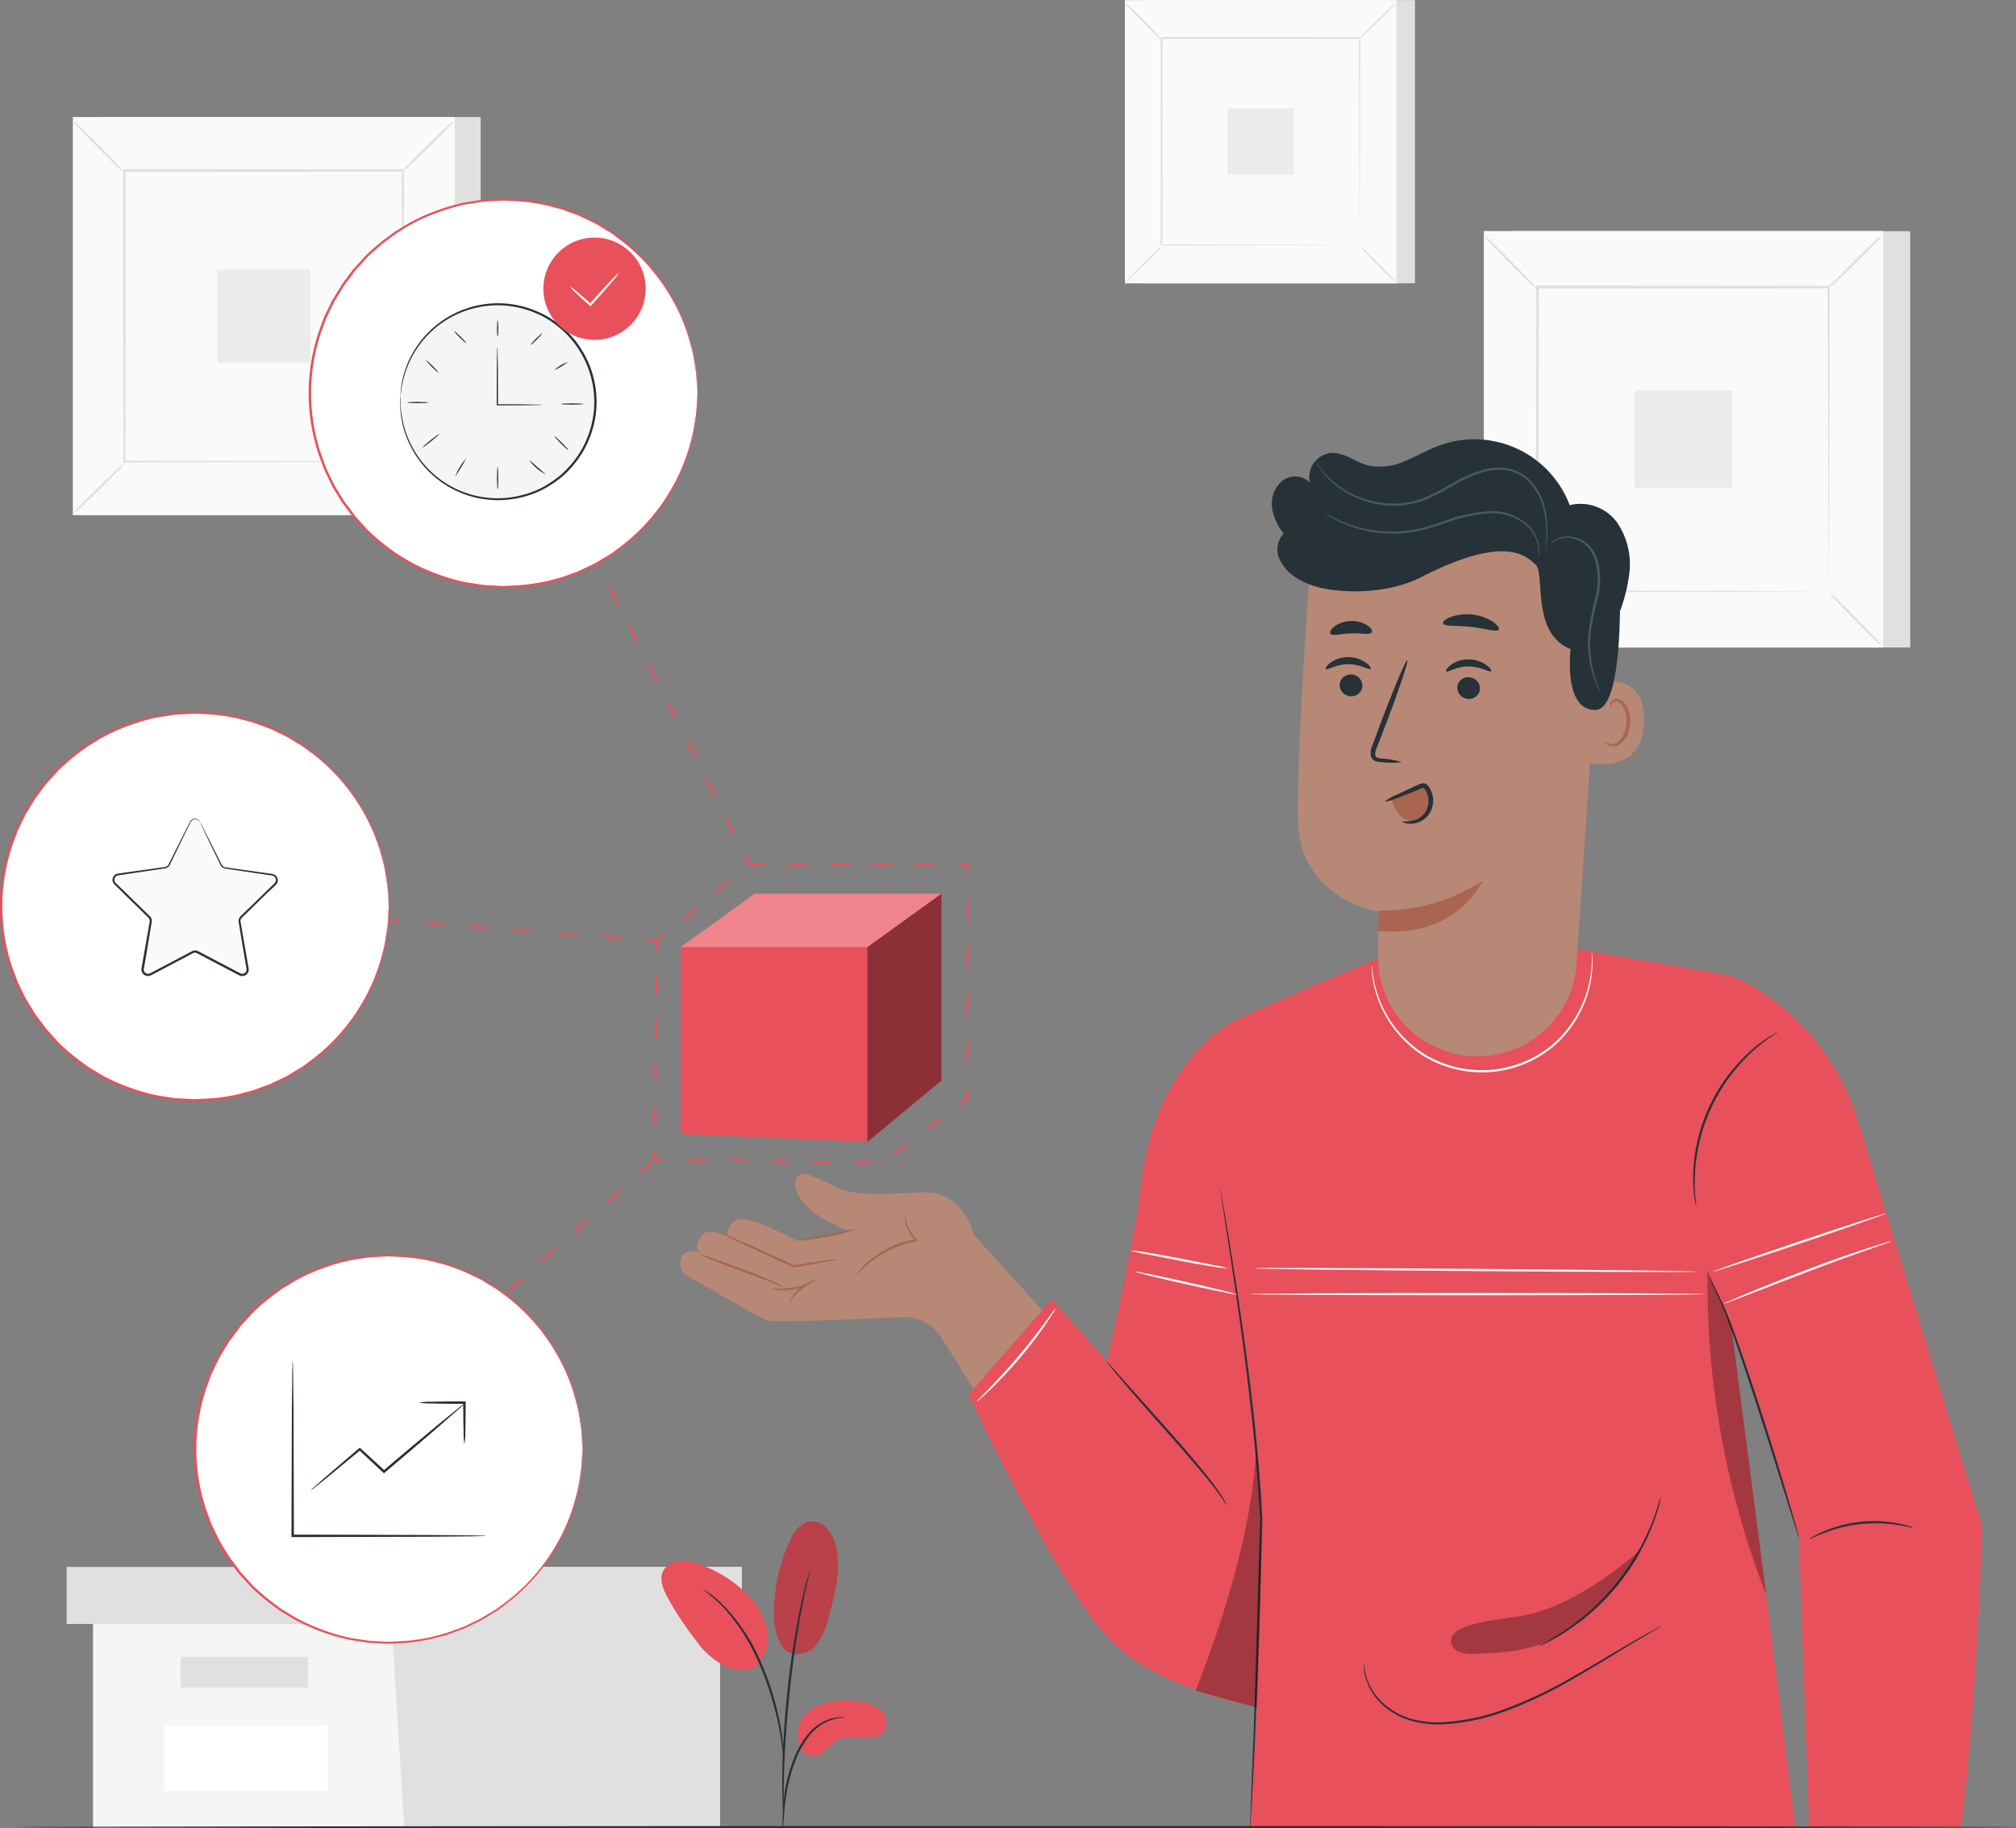 <svg id="Layer_1" data-name="Layer 1" xmlns="http://www.w3.org/2000/svg" viewBox="0 0 954.47 865.66"><rect x="0" y="0" width="954.47" height="865.66" fill="#808080" stroke="none"/><title>recommendedproducts</title><g id="recommendedproducts"><g id="Background_Complete" data-name="Background Complete"><g id="Group_10548" data-name="Group 10548"><g id="Group_10489" data-name="Group 10489"><g id="Group_10488" data-name="Group 10488"><g id="Group_10487" data-name="Group 10487"><g id="Group_10486" data-name="Group 10486"><g id="Group_10485" data-name="Group 10485"><g id="Group_10484" data-name="Group 10484"><rect id="Rectangle_1497" data-name="Rectangle 1497" x="541.31" y="0.04" width="128.62" height="134.08" fill="#e0e0e0"/></g></g></g></g></g></g><g id="Group_10500" data-name="Group 10500"><g id="Group_10494" data-name="Group 10494"><g id="Group_10493" data-name="Group 10493"><g id="Group_10492" data-name="Group 10492"><g id="Group_10491" data-name="Group 10491"><g id="Group_10490" data-name="Group 10490"><rect id="Rectangle_1498" data-name="Rectangle 1498" x="532.6" y="0.04" width="128.62" height="134.08" fill="#fafafa"/></g></g></g></g></g><g id="Group_10499" data-name="Group 10499"><g id="Group_10498" data-name="Group 10498"><g id="Group_10497" data-name="Group 10497"><g id="Group_10496" data-name="Group 10496"><g id="Group_10495" data-name="Group 10495"><path id="Path_10300" data-name="Path 10300" d="M661.79-63.5H533.09V-197.66h128.7Zm-128.62-.08H661.73v-134H533.17Z" transform="translate(-0.53 197.66)" fill="#e0e0e0"/></g></g></g></g></g></g><g id="Group_10506" data-name="Group 10506"><g id="Group_10505" data-name="Group 10505"><g id="Group_10504" data-name="Group 10504"><g id="Group_10503" data-name="Group 10503"><g id="Group_10502" data-name="Group 10502"><g id="Group_10501" data-name="Group 10501"><rect id="Rectangle_1499" data-name="Rectangle 1499" x="549.89" y="18.06" width="94.04" height="98.03" fill="#fafafa"/></g></g></g></g></g></g><g id="Group_10513" data-name="Group 10513"><g id="Group_10512" data-name="Group 10512"><g id="Group_10511" data-name="Group 10511"><g id="Group_10510" data-name="Group 10510"><g id="Group_10509" data-name="Group 10509"><g id="Group_10508" data-name="Group 10508"><g id="Group_10507" data-name="Group 10507"><path id="Path_10301" data-name="Path 10301" d="M550.42-80.91a15.75,15.75,0,0,1-2.33,2.7c-1.51,1.58-3.61,3.73-6,6s-4.54,4.41-6.14,5.89A14.72,14.72,0,0,1,533.23-64a15.57,15.57,0,0,1,2.31-2.69c1.5-1.58,3.61-3.73,6-6.07s4.55-4.42,6.16-5.89A14.41,14.41,0,0,1,550.42-80.91Z" transform="translate(-0.53 197.66)" fill="#e0e0e0"/></g></g></g></g></g></g></g><g id="Group_10520" data-name="Group 10520"><g id="Group_10519" data-name="Group 10519"><g id="Group_10518" data-name="Group 10518"><g id="Group_10517" data-name="Group 10517"><g id="Group_10516" data-name="Group 10516"><g id="Group_10515" data-name="Group 10515"><g id="Group_10514" data-name="Group 10514"><path id="Path_10302" data-name="Path 10302" d="M644.46-81.16a15.87,15.87,0,0,1,2.7,2.34c1.58,1.5,3.73,3.61,6.06,6s4.4,4.54,5.88,6.14A15.06,15.06,0,0,1,661.36-64a15.57,15.57,0,0,1-2.69-2.31c-1.58-1.5-3.73-3.61-6.07-6s-4.42-4.56-5.89-6.16A14.41,14.41,0,0,1,644.46-81.16Z" transform="translate(-0.53 197.66)" fill="#e0e0e0"/></g></g></g></g></g></g></g><g id="Group_10527" data-name="Group 10527"><g id="Group_10526" data-name="Group 10526"><g id="Group_10525" data-name="Group 10525"><g id="Group_10524" data-name="Group 10524"><g id="Group_10523" data-name="Group 10523"><g id="Group_10522" data-name="Group 10522"><g id="Group_10521" data-name="Group 10521"><path id="Path_10303" data-name="Path 10303" d="M644.2-179.33a15,15,0,0,1,2.33-2.7c1.5-1.59,3.61-3.73,6-6.06s4.54-4.41,6.14-5.88a15.06,15.06,0,0,1,2.72-2.26,15.14,15.14,0,0,1-2.31,2.68c-1.5,1.59-3.61,3.73-6,6.07s-4.56,4.42-6.16,5.89A14.66,14.66,0,0,1,644.2-179.33Z" transform="translate(-0.53 197.66)" fill="#e0e0e0"/></g></g></g></g></g></g></g><g id="Group_10534" data-name="Group 10534"><g id="Group_10533" data-name="Group 10533"><g id="Group_10532" data-name="Group 10532"><g id="Group_10531" data-name="Group 10531"><g id="Group_10530" data-name="Group 10530"><g id="Group_10529" data-name="Group 10529"><g id="Group_10528" data-name="Group 10528"><path id="Path_10304" data-name="Path 10304" d="M550.16-179.1a15,15,0,0,1-2.7-2.33c-1.58-1.5-3.73-3.61-6.06-6s-4.4-4.54-5.88-6.14a15.06,15.06,0,0,1-2.26-2.72A14.8,14.8,0,0,1,536-194c1.58,1.5,3.73,3.61,6.07,6s4.42,4.56,5.89,6.16A14.67,14.67,0,0,1,550.16-179.1Z" transform="translate(-0.53 197.66)" fill="#e0e0e0"/></g></g></g></g></g></g></g><g id="Group_10541" data-name="Group 10541"><g id="Group_10540" data-name="Group 10540"><g id="Group_10539" data-name="Group 10539"><g id="Group_10538" data-name="Group 10538"><g id="Group_10537" data-name="Group 10537"><g id="Group_10536" data-name="Group 10536"><g id="Group_10535" data-name="Group 10535"><path id="Path_10305" data-name="Path 10305" d="M644.2-81.57c0-.15,0-.31,0-.47,0-.33,0-.78,0-1.37,0-1.23,0-3,0-5.29,0-4.65,0-11.4-.1-20,0-17.17-.11-41.64-.18-70.92l.36.36-93.77.06h0l.41-.42c0,36,0,69.64-.06,98l-.36-.35,67.9.17,19.08.09,5,0,1.31,0,.45,0a1.88,1.88,0,0,1-.41,0l-1.27,0-5,.05-19,.09-68.13.18h-.36v-.36c0-28.38,0-62-.06-98v-.4h.43l93.77.05h.36v.36c-.07,29.38-.14,53.92-.18,71.15,0,8.54-.08,15.27-.1,19.9,0,2.26,0,4,0,5.22,0,.57,0,1,0,1.33A3,3,0,0,1,644.2-81.57Z" transform="translate(-0.53 197.66)" fill="#e0e0e0"/></g></g></g></g></g></g></g><g id="Group_10547" data-name="Group 10547"><g id="Group_10546" data-name="Group 10546"><g id="Group_10545" data-name="Group 10545"><g id="Group_10544" data-name="Group 10544"><g id="Group_10543" data-name="Group 10543"><g id="Group_10542" data-name="Group 10542"><rect id="Rectangle_1500" data-name="Rectangle 1500" x="581.22" y="51.39" width="31.38" height="31.38" fill="#ebebeb"/></g></g></g></g></g></g></g><g id="Group_10613" data-name="Group 10613"><g id="Group_10554" data-name="Group 10554"><g id="Group_10553" data-name="Group 10553"><g id="Group_10552" data-name="Group 10552"><g id="Group_10551" data-name="Group 10551"><g id="Group_10550" data-name="Group 10550"><g id="Group_10549" data-name="Group 10549"><rect id="Rectangle_1501" data-name="Rectangle 1501" x="46.73" y="55.42" width="180.83" height="188.5" fill="#e0e0e0"/></g></g></g></g></g></g><g id="Group_10565" data-name="Group 10565"><g id="Group_10559" data-name="Group 10559"><g id="Group_10558" data-name="Group 10558"><g id="Group_10557" data-name="Group 10557"><g id="Group_10556" data-name="Group 10556"><g id="Group_10555" data-name="Group 10555"><rect id="Rectangle_1502" data-name="Rectangle 1502" x="34.49" y="55.42" width="180.83" height="188.5" fill="#fafafa"/></g></g></g></g></g><g id="Group_10564" data-name="Group 10564"><g id="Group_10563" data-name="Group 10563"><g id="Group_10562" data-name="Group 10562"><g id="Group_10561" data-name="Group 10561"><g id="Group_10560" data-name="Group 10560"><path id="Path_10306" data-name="Path 10306" d="M215.91,46.32H35V-142.29h181Zm-180.84-.1H215.79v-188.4H35.07Z" transform="translate(-0.53 197.66)" fill="#e0e0e0"/></g></g></g></g></g></g><g id="Group_10571" data-name="Group 10571"><g id="Group_10570" data-name="Group 10570"><g id="Group_10569" data-name="Group 10569"><g id="Group_10568" data-name="Group 10568"><g id="Group_10567" data-name="Group 10567"><g id="Group_10566" data-name="Group 10566"><rect id="Rectangle_1503" data-name="Rectangle 1503" x="58.8" y="80.77" width="132.21" height="137.82" fill="#fafafa"/></g></g></g></g></g></g><g id="Group_10578" data-name="Group 10578"><g id="Group_10577" data-name="Group 10577"><g id="Group_10576" data-name="Group 10576"><g id="Group_10575" data-name="Group 10575"><g id="Group_10574" data-name="Group 10574"><g id="Group_10573" data-name="Group 10573"><g id="Group_10572" data-name="Group 10572"><path id="Path_10307" data-name="Path 10307" d="M59.32,21.84a21.47,21.47,0,0,1-3.26,3.8C54,27.87,51,30.88,47.66,34.16S41.28,40.35,39,42.43a21.23,21.23,0,0,1-3.82,3.18,20.94,20.94,0,0,1,3.25-3.78c2.11-2.23,5.08-5.25,8.42-8.54s6.4-6.2,8.66-8.28A20.91,20.91,0,0,1,59.32,21.84Z" transform="translate(-0.53 197.66)" fill="#e0e0e0"/></g></g></g></g></g></g></g><g id="Group_10585" data-name="Group 10585"><g id="Group_10584" data-name="Group 10584"><g id="Group_10583" data-name="Group 10583"><g id="Group_10582" data-name="Group 10582"><g id="Group_10581" data-name="Group 10581"><g id="Group_10580" data-name="Group 10580"><g id="Group_10579" data-name="Group 10579"><path id="Path_10308" data-name="Path 10308" d="M191.54,21.5a21.06,21.06,0,0,1,3.79,3.26c2.23,2.11,5.25,5.08,8.52,8.4s6.2,6.38,8.27,8.64a20.43,20.43,0,0,1,3.18,3.82,21.29,21.29,0,0,1-3.78-3.25c-2.22-2.11-5.25-5.08-8.53-8.42s-6.21-6.4-8.29-8.66A20.86,20.86,0,0,1,191.54,21.5Z" transform="translate(-0.53 197.66)" fill="#e0e0e0"/></g></g></g></g></g></g></g><g id="Group_10592" data-name="Group 10592"><g id="Group_10591" data-name="Group 10591"><g id="Group_10590" data-name="Group 10590"><g id="Group_10589" data-name="Group 10589"><g id="Group_10588" data-name="Group 10588"><g id="Group_10587" data-name="Group 10587"><g id="Group_10586" data-name="Group 10586"><path id="Path_10309" data-name="Path 10309" d="M191.18-116.53a21.83,21.83,0,0,1,3.26-3.79c2.12-2.23,5.08-5.25,8.41-8.52s6.38-6.19,8.63-8.27a21.51,21.51,0,0,1,3.82-3.18,20.83,20.83,0,0,1-3.24,3.78c-2.11,2.23-5.09,5.25-8.42,8.53s-6.4,6.21-8.66,8.29A20.92,20.92,0,0,1,191.18-116.53Z" transform="translate(-0.53 197.66)" fill="#e0e0e0"/></g></g></g></g></g></g></g><g id="Group_10599" data-name="Group 10599"><g id="Group_10598" data-name="Group 10598"><g id="Group_10597" data-name="Group 10597"><g id="Group_10596" data-name="Group 10596"><g id="Group_10595" data-name="Group 10595"><g id="Group_10594" data-name="Group 10594"><g id="Group_10593" data-name="Group 10593"><path id="Path_10310" data-name="Path 10310" d="M59-116.19a21.53,21.53,0,0,1-3.8-3.26c-2.23-2.12-5.24-5.08-8.52-8.41s-6.19-6.38-8.26-8.63a21.57,21.57,0,0,1-3.19-3.82A20.18,20.18,0,0,1,39-137.07c2.23,2.11,5.25,5.09,8.54,8.42s6.21,6.4,8.28,8.66A21.39,21.39,0,0,1,59-116.19Z" transform="translate(-0.53 197.66)" fill="#e0e0e0"/></g></g></g></g></g></g></g><g id="Group_10606" data-name="Group 10606"><g id="Group_10605" data-name="Group 10605"><g id="Group_10604" data-name="Group 10604"><g id="Group_10603" data-name="Group 10603"><g id="Group_10602" data-name="Group 10602"><g id="Group_10601" data-name="Group 10601"><g id="Group_10600" data-name="Group 10600"><path id="Path_10311" data-name="Path 10311" d="M191.18,20.93s0-.24,0-.67,0-1.1,0-1.92c0-1.73,0-4.22-.06-7.44,0-6.53-.07-16-.13-28.09-.06-24.14-.15-58.53-.26-99.7l.51.51-131.84.07h0l.59-.58c0,50.58-.06,97.92-.09,137.82l-.5-.5,95.47.25,26.82.13,7.1.06,1.83,0c.21,0,.43,0,.64,0a5.83,5.83,0,0,1-.59,0l-1.77,0-7,.06-26.7.13-95.79.26h-.5v-.51c0-39.91-.05-87.23-.08-137.82v-.59h.59l131.84.08h.52v.51c-.11,41.3-.2,75.81-.26,100-.06,12-.11,21.47-.14,28,0,3.19,0,5.64-.06,7.33,0,.8,0,1.41,0,1.87A4.32,4.32,0,0,1,191.18,20.93Z" transform="translate(-0.53 197.66)" fill="#e0e0e0"/></g></g></g></g></g></g></g><g id="Group_10612" data-name="Group 10612"><g id="Group_10611" data-name="Group 10611"><g id="Group_10610" data-name="Group 10610"><g id="Group_10609" data-name="Group 10609"><g id="Group_10608" data-name="Group 10608"><g id="Group_10607" data-name="Group 10607"><rect id="Rectangle_1504" data-name="Rectangle 1504" x="102.85" y="127.62" width="44.12" height="44.12" fill="#ebebeb"/></g></g></g></g></g></g></g><g id="Group_10678" data-name="Group 10678"><g id="Group_10619" data-name="Group 10619"><g id="Group_10618" data-name="Group 10618"><g id="Group_10617" data-name="Group 10617"><g id="Group_10616" data-name="Group 10616"><g id="Group_10615" data-name="Group 10615"><g id="Group_10614" data-name="Group 10614"><rect id="Rectangle_1505" data-name="Rectangle 1505" x="715.3" y="109.46" width="189.07" height="197.09" fill="#e0e0e0"/></g></g></g></g></g></g><g id="Group_10630" data-name="Group 10630"><g id="Group_10624" data-name="Group 10624"><g id="Group_10623" data-name="Group 10623"><g id="Group_10622" data-name="Group 10622"><g id="Group_10621" data-name="Group 10621"><g id="Group_10620" data-name="Group 10620"><rect id="Rectangle_1506" data-name="Rectangle 1506" x="702.5" y="109.46" width="189.07" height="197.09" fill="#fafafa"/></g></g></g></g></g><g id="Group_10629" data-name="Group 10629"><g id="Group_10628" data-name="Group 10628"><g id="Group_10627" data-name="Group 10627"><g id="Group_10626" data-name="Group 10626"><g id="Group_10625" data-name="Group 10625"><path id="Path_10312" data-name="Path 10312" d="M892.16,109H703V-88.26H892.16Zm-189.07-.12h189v-197h-189Z" transform="translate(-0.53 197.66)" fill="#e0e0e0"/></g></g></g></g></g></g><g id="Group_10636" data-name="Group 10636"><g id="Group_10635" data-name="Group 10635"><g id="Group_10634" data-name="Group 10634"><g id="Group_10633" data-name="Group 10633"><g id="Group_10632" data-name="Group 10632"><g id="Group_10631" data-name="Group 10631"><rect id="Rectangle_1507" data-name="Rectangle 1507" x="727.92" y="135.96" width="138.24" height="144.1" fill="#fafafa"/></g></g></g></g></g></g><g id="Group_10643" data-name="Group 10643"><g id="Group_10642" data-name="Group 10642"><g id="Group_10641" data-name="Group 10641"><g id="Group_10640" data-name="Group 10640"><g id="Group_10639" data-name="Group 10639"><g id="Group_10638" data-name="Group 10638"><g id="Group_10637" data-name="Group 10637"><path id="Path_10313" data-name="Path 10313" d="M728.45,83.36a22.64,22.64,0,0,1-3.41,4c-2.21,2.33-5.31,5.48-8.79,8.91s-6.66,6.47-9,8.66a22.39,22.39,0,0,1-4,3.33,21.71,21.71,0,0,1,3.39-4c2.21-2.34,5.33-5.5,8.81-8.93s6.69-6.49,9.05-8.66A21.52,21.52,0,0,1,728.45,83.36Z" transform="translate(-0.53 197.66)" fill="#e0e0e0"/></g></g></g></g></g></g></g><g id="Group_10650" data-name="Group 10650"><g id="Group_10649" data-name="Group 10649"><g id="Group_10648" data-name="Group 10648"><g id="Group_10647" data-name="Group 10647"><g id="Group_10646" data-name="Group 10646"><g id="Group_10645" data-name="Group 10645"><g id="Group_10644" data-name="Group 10644"><path id="Path_10314" data-name="Path 10314" d="M866.68,83a22.64,22.64,0,0,1,4,3.41c2.33,2.21,5.48,5.31,8.91,8.78s6.47,6.66,8.65,9a21.63,21.63,0,0,1,3.34,4,21.71,21.71,0,0,1-3.95-3.39c-2.34-2.21-5.5-5.33-8.93-8.81s-6.49-6.69-8.66-9A22.2,22.2,0,0,1,866.68,83Z" transform="translate(-0.53 197.66)" fill="#e0e0e0"/></g></g></g></g></g></g></g><g id="Group_10657" data-name="Group 10657"><g id="Group_10656" data-name="Group 10656"><g id="Group_10655" data-name="Group 10655"><g id="Group_10654" data-name="Group 10654"><g id="Group_10653" data-name="Group 10653"><g id="Group_10652" data-name="Group 10652"><g id="Group_10651" data-name="Group 10651"><path id="Path_10315" data-name="Path 10315" d="M866.31-61.32a22.64,22.64,0,0,1,3.41-4c2.21-2.33,5.31-5.48,8.79-8.91s6.66-6.48,9-8.66a22,22,0,0,1,4-3.33,21.7,21.7,0,0,1-3.4,4c-2.2,2.33-5.32,5.49-8.8,8.92s-6.7,6.5-9.06,8.66A21.07,21.07,0,0,1,866.31-61.32Z" transform="translate(-0.53 197.66)" fill="#e0e0e0"/></g></g></g></g></g></g></g><g id="Group_10664" data-name="Group 10664"><g id="Group_10663" data-name="Group 10663"><g id="Group_10662" data-name="Group 10662"><g id="Group_10661" data-name="Group 10661"><g id="Group_10660" data-name="Group 10660"><g id="Group_10659" data-name="Group 10659"><g id="Group_10658" data-name="Group 10658"><path id="Path_10316" data-name="Path 10316" d="M728.07-60.95a22.64,22.64,0,0,1-4-3.41c-2.33-2.21-5.48-5.31-8.91-8.79s-6.47-6.66-8.66-9a22.33,22.33,0,0,1-3.33-4,22,22,0,0,1,3.95,3.39c2.33,2.21,5.5,5.33,8.93,8.81s6.49,6.69,8.66,9A21.85,21.85,0,0,1,728.07-60.95Z" transform="translate(-0.53 197.66)" fill="#e0e0e0"/></g></g></g></g></g></g></g><g id="Group_10671" data-name="Group 10671"><g id="Group_10670" data-name="Group 10670"><g id="Group_10669" data-name="Group 10669"><g id="Group_10668" data-name="Group 10668"><g id="Group_10667" data-name="Group 10667"><g id="Group_10666" data-name="Group 10666"><g id="Group_10665" data-name="Group 10665"><path id="Path_10317" data-name="Path 10317" d="M866.31,82.4c0-.23,0-.47,0-.7,0-.49,0-1.15,0-2,0-1.8,0-4.4-.06-7.78,0-6.83-.08-16.75-.14-29.37-.07-25.24-.16-61.19-.28-104.24l.54.53-137.85.08h0l.61-.61C729-8.8,729,40.68,729,82.41l-.53-.53,99.82.27,28,.14,7.42.06,1.92,0q.33,0,.66,0a3.08,3.08,0,0,1-.61,0l-1.86,0-7.32.06-27.92.14-100.16.27h-.54v-.53c0-41.73-.06-91.21-.09-144.1v-.61h.63l137.85.08h.53v.53c-.11,43.19-.2,79.27-.27,104.58-.06,12.56-.1,22.45-.14,29.25q0,5-.06,7.66c0,.83,0,1.47,0,2A4.71,4.71,0,0,1,866.31,82.4Z" transform="translate(-0.53 197.66)" fill="#e0e0e0"/></g></g></g></g></g></g></g><g id="Group_10677" data-name="Group 10677"><g id="Group_10676" data-name="Group 10676"><g id="Group_10675" data-name="Group 10675"><g id="Group_10674" data-name="Group 10674"><g id="Group_10673" data-name="Group 10673"><g id="Group_10672" data-name="Group 10672"><rect id="Rectangle_1508" data-name="Rectangle 1508" x="773.97" y="184.94" width="46.13" height="46.13" fill="#ebebeb"/></g></g></g></g></g></g></g><g id="Group_10705" data-name="Group 10705"><g id="Group_10704" data-name="Group 10704"><g id="Group_10683" data-name="Group 10683"><g id="Group_10682" data-name="Group 10682"><g id="Group_10681" data-name="Group 10681"><g id="Group_10680" data-name="Group 10680"><g id="Group_10679" data-name="Group 10679"><path id="Path_10318" data-name="Path 10318" d="M44.57,571.23v96.52h296.8V571.23Z" transform="translate(-0.53 197.66)" fill="#f5f5f5"/></g></g></g></g></g><g id="Group_10688" data-name="Group 10688"><g id="Group_10687" data-name="Group 10687"><g id="Group_10686" data-name="Group 10686"><g id="Group_10685" data-name="Group 10685"><g id="Group_10684" data-name="Group 10684"><path id="Path_10319" data-name="Path 10319" d="M32.11,544.24v27H351.76v-27Z" transform="translate(-0.53 197.66)" fill="#e0e0e0"/></g></g></g></g></g><g id="Group_10693" data-name="Group 10693"><g id="Group_10692" data-name="Group 10692"><g id="Group_10691" data-name="Group 10691"><g id="Group_10690" data-name="Group 10690"><g id="Group_10689" data-name="Group 10689"><path id="Path_10320" data-name="Path 10320" d="M191.94,667.74H341.39V571.23h10.37v-27h-166v24.49Z" transform="translate(-0.53 197.66)" fill="#e0e0e0"/></g></g></g></g></g><g id="Group_10698" data-name="Group 10698"><g id="Group_10697" data-name="Group 10697"><g id="Group_10696" data-name="Group 10696"><g id="Group_10695" data-name="Group 10695"><g id="Group_10694" data-name="Group 10694"><rect id="Rectangle_1509" data-name="Rectangle 1509" x="85.55" y="784.45" width="60.19" height="14.53" fill="#e0e0e0"/></g></g></g></g></g><g id="Group_10703" data-name="Group 10703"><g id="Group_10702" data-name="Group 10702"><g id="Group_10701" data-name="Group 10701"><g id="Group_10700" data-name="Group 10700"><g id="Group_10699" data-name="Group 10699"><rect id="Rectangle_1510" data-name="Rectangle 1510" x="77.81" y="817.15" width="77.29" height="30.68" fill="#fff"/></g></g></g></g></g></g></g></g><g id="Character"><g id="Group_10788" data-name="Group 10788"><g id="Group_10712" data-name="Group 10712"><path id="Path_10321" data-name="Path 10321" d="M461.61,387s-4.87-21.18-24.52-20.12-24.42,1.07-32.91,0-21.65-11.28-25.37-8.09-1.64,10.09,5.26,16.23a67.77,67.77,0,0,0,18.76,10.32l-25.11,4.33s-22.63-12.08-27.94-9.95a8.25,8.25,0,0,0-4.89,8s-9.39-4.22-12-.5-3.31,6.2-.65,8.33c0,0-1.74-1.73-6.62-.29-4.17,1.23-3.81,8.92,0,11l1.29.74s35.58,20.5,36.67,20.65c6.28.84,44.63-.8,64.38-1.71a20.17,20.17,0,0,1,18,9.41l31.8,50.4,35.92-41.35Z" transform="translate(-0.53 197.66)" fill="#b78876"/><g id="Group_10706" data-name="Group 10706"><path id="Path_10322" data-name="Path 10322" d="M397.09,398.52a38.66,38.66,0,0,1-5.81,1.29c-3.67.69-8.86,1.61-14.89,2.64l-.16,0-.15-.07-8-3.68-19.19-8.89-5.78-2.76a9.52,9.52,0,0,1-2.07-1.15,10.2,10.2,0,0,1,2.24.76l5.93,2.45,8.73,3.76,10.6,4.84,8,3.74-.31-.05c6-.95,11.25-1.74,14.95-2.26A40.59,40.59,0,0,1,397.09,398.52Z" transform="translate(-0.53 197.66)" fill="#aa6550"/></g><g id="Group_10707" data-name="Group 10707"><path id="Path_10323" data-name="Path 10323" d="M388.29,408A30.26,30.26,0,0,0,374,419.34,18,18,0,0,1,388.29,408Z" transform="translate(-0.53 197.66)" fill="#aa6550"/></g><g id="Group_10708" data-name="Group 10708"><path id="Path_10324" data-name="Path 10324" d="M429,378.29c.13,0,.23,1.29.92,3.38a17.47,17.47,0,0,0,4.84,7.46l.72.66-1,.18a50.34,50.34,0,0,0-23.43,11.3c-3.15,2.68-4.81,4.66-5,4.55a5.57,5.57,0,0,1,1-1.51,37.42,37.42,0,0,1,3.4-3.61A45.92,45.92,0,0,1,434.37,389l-.25.83a16.85,16.85,0,0,1-4.74-8A8.31,8.31,0,0,1,429,378.29Z" transform="translate(-0.53 197.66)" fill="#aa6550"/></g><g id="Group_10709" data-name="Group 10709"><path id="Path_10325" data-name="Path 10325" d="M405.49,384.3A59.48,59.48,0,0,1,391.81,388c-3.86.72-7.37,1.21-9.93,1.46a15.26,15.26,0,0,1-4.16.17c0-.34,6.22-1.25,13.89-2.7L401.4,385A18.87,18.87,0,0,1,405.49,384.3Z" transform="translate(-0.53 197.66)" fill="#aa6550"/></g><g id="Group_10710" data-name="Group 10710"><path id="Path_10326" data-name="Path 10326" d="M372.07,412.08a50.68,50.68,0,0,1-5.94-2.37c-3.65-1.52-8.75-3.45-14.43-5.48s-10.82-4-14.47-5.51a31.22,31.22,0,0,1-5.78-2.82,47.69,47.69,0,0,1,6.06,2.1l14.55,5.21c5.69,2,10.79,4.09,14.38,5.79A30.16,30.16,0,0,1,372.07,412.08Z" transform="translate(-0.53 197.66)" fill="#aa6550"/></g><g id="Group_10711" data-name="Group 10711"><path id="Path_10327" data-name="Path 10327" d="M381.12,411.23a23.76,23.76,0,0,1-15.34,1.52c0-.31,3.49-.13,7.69-.56S381,410.93,381.12,411.23Z" transform="translate(-0.53 197.66)" fill="#aa6550"/></g></g><g id="Group_10731" data-name="Group 10731"><path id="Path_10328" data-name="Path 10328" d="M579.13,289.51s-31.76,18.27-38.42,74.12c-3.46,29.11-16.14,83.26-16.14,83.26l-26.08-29.31-39.43,45.16s42.61,91,66.78,115.75,71.81,32.43,71.81,32.43l9.59-152Z" transform="translate(-0.53 197.66)" fill="#e8505b"/><path id="Path_10329" data-name="Path 10329" d="M820.09,264.38l-73.41-12.85-93.59,4.66s-77.94,32.17-74,33.33L563.93,440l37.64,72.69-9.29,154.8H850.51L837,559.82,820.16,430.09l32.06,100.42,4.87,137H929c7.6-59.64,10-142.5,10-142.5l-58.7-191.67a111.86,111.86,0,0,0-49.68-63.74A62.29,62.29,0,0,0,820.09,264.38Z" transform="translate(-0.53 197.66)" fill="#e8505b"/><g id="Group_10713" data-name="Group 10713"><path id="Path_10330" data-name="Path 10330" d="M578.3,365.4a4.94,4.94,0,0,1,.18.76c.11.57.24,1.32.42,2.27.35,2.05.86,5,1.51,8.71,1.28,7.57,3.1,18.53,5.2,32.1s4.46,29.74,6.7,47.76,4.36,37.88,5.57,58.81c.11,2,.21,3.89.33,5.69v0c-1.1,40.61-2.33,77.1-3.48,103.43-.58,13.17-1.11,23.8-1.56,31.13l-.57,8.43c-.07.92-.13,1.64-.18,2.19a.37.37,0,1,1-.11.74A.37.37,0,0,1,592,667a.36.36,0,0,1,.31-.32c0-.55.05-1.27.08-2.2.08-2,.21-4.82.37-8.44.29-7.4.7-18,1.21-31.13.95-26.34,2.07-62.83,3.16-103.43v0c-.1-1.79-.21-3.73-.34-5.66-1.2-20.89-3.3-40.74-5.47-58.75s-4.47-34.19-6.47-47.77-3.7-24.5-4.86-32.15c-.56-3.75-1-6.68-1.3-8.74-.13-1-.24-1.71-.32-2.28A4.43,4.43,0,0,1,578.3,365.4Z" transform="translate(-0.53 197.66)" fill="#263238"/></g><g id="Group_10714" data-name="Group 10714"><path id="Path_10331" data-name="Path 10331" d="M803.55,373.55a3.16,3.16,0,0,1-.24-.95c-.12-.76-.28-1.67-.46-2.79-.09-.62-.19-1.29-.3-2s-.12-1.55-.18-2.42a50.67,50.67,0,0,1-.19-5.91c0-1.11.05-2.26.07-3.45s.22-2.44.34-3.72a77,77,0,0,1,1.24-8.15,82.52,82.52,0,0,1,15.87-34,79.87,79.87,0,0,1,5.45-6.19c.91-.91,1.74-1.85,2.64-2.66s1.76-1.55,2.59-2.27a53.31,53.31,0,0,1,4.66-3.67c.71-.5,1.33-1,2-1.42l1.75-1.06,2.42-1.43a3.21,3.21,0,0,1,.89-.44s-.25.25-.77.63L839,293.22l-1.67,1.14c-.6.43-1.22.95-1.9,1.48a57.85,57.85,0,0,0-4.52,3.74l-2.52,2.3c-.87.81-1.66,1.75-2.56,2.67a78.07,78.07,0,0,0-5.31,6.19,84.68,84.68,0,0,0-15.68,33.59,81.47,81.47,0,0,0-1.33,8c-.13,1.27-.34,2.49-.4,3.66s-.1,2.33-.14,3.41a57.48,57.48,0,0,0,0,5.87c0,.86,0,1.66.09,2.41s.15,1.39.21,2c.11,1.12.19,2,.26,2.81A3.56,3.56,0,0,1,803.55,373.55Z" transform="translate(-0.53 197.66)" fill="#263238"/></g><g id="Group_10715" data-name="Group 10715"><path id="Path_10332" data-name="Path 10332" d="M852.23,530.51a6.29,6.29,0,0,1-.47-1.25c-.3-.94-.7-2.13-1.18-3.62l-4.19-13.34c-3.52-11.28-8.38-26.85-13.95-44s-10.75-32.64-14.91-43.65c-2.17-5.48-4.27-9.77-5.57-12.82-.66-1.52-1.14-2.71-1.45-3.52a6.9,6.9,0,0,1-.42-1.26,6.35,6.35,0,0,1,.63,1.18l1.63,3.43c1.41,3,3.62,7.23,5.89,12.7,4.37,11,9.66,26.46,15.23,43.61s10.33,32.77,13.66,44.1c1.66,5.66,3,10.27,3.86,13.45.4,1.51.73,2.73,1,3.66A5.9,5.9,0,0,1,852.23,530.51Z" transform="translate(-0.53 197.66)" fill="#263238"/></g><g id="Group_10716" data-name="Group 10716"><path id="Path_10333" data-name="Path 10333" d="M906.38,525.73c0,.18-2.79-.62-7.31-1.34A67.72,67.72,0,0,0,864,528.22c-4.26,1.67-6.76,3-6.85,2.86a6.94,6.94,0,0,1,1.67-1.11,40.65,40.65,0,0,1,4.89-2.46,60.59,60.59,0,0,1,35.47-3.87,41.92,41.92,0,0,1,5.3,1.33A7.13,7.13,0,0,1,906.38,525.73Z" transform="translate(-0.53 197.66)" fill="#263238"/></g><g id="Group_10717" data-name="Group 10717"><path id="Path_10334" data-name="Path 10334" d="M581.35,515.11a25.7,25.7,0,0,1-1.94-2.9c-1.28-1.84-3.16-4.48-5.66-7.6-5-6.29-12.29-14.64-20.41-23.82s-15.49-17.5-20.68-23.65c-2.59-3.07-4.67-5.57-6.07-7.32a21.94,21.94,0,0,1-2.08-2.81,22.27,22.27,0,0,1,2.41,2.54l6.33,7.11,20.91,23.42c8.13,9.18,15.36,17.62,20.2,24.06a89.82,89.82,0,0,1,5.43,7.85c.58,1,1,1.77,1.23,2.29A3.13,3.13,0,0,1,581.35,515.11Z" transform="translate(-0.53 197.66)" fill="#263238"/></g><g id="Group_10718" data-name="Group 10718" opacity="0.3"><path id="Path_10335" data-name="Path 10335" d="M595.7,610.9c1.19-42.08,3.37-80.88-.44-122.44-1.71,36.88-15.14,80.05-28.65,114.4Z" transform="translate(-0.53 197.66)"/></g><g id="Group_10719" data-name="Group 10719" opacity="0.3"><path id="Path_10336" data-name="Path 10336" d="M820.16,430.09s-12-26.8-11.17-26.8a407.84,407.84,0,0,0,27.77,154.23Z" transform="translate(-0.53 197.66)"/></g><g id="Group_10720" data-name="Group 10720"><path id="Path_10337" data-name="Path 10337" d="M787.21,572.21a10.62,10.62,0,0,1-1.44.91l-4.21,2.45c-3.64,2.15-8.91,5.26-15.36,9.22s-14.13,8.68-22.85,13.61a202.45,202.45,0,0,1-29.48,13.93A99.16,99.16,0,0,1,682,618.82a48.08,48.08,0,0,1-14.16-2,33.76,33.76,0,0,1-11-5.79,28,28,0,0,1-9.9-14.8,20.89,20.89,0,0,1-.64-4.85,9.64,9.64,0,0,1,.09-1.7,32,32,0,0,0,1,6.45,28.07,28.07,0,0,0,10,14.3A33.33,33.33,0,0,0,668.05,616a47.93,47.93,0,0,0,13.89,1.86,100.38,100.38,0,0,0,31.56-6.52,209.32,209.32,0,0,0,29.36-13.78c8.72-4.87,16.42-9.55,22.94-13.4s11.84-6.89,15.55-8.93l4.33-2.27A8.89,8.89,0,0,1,787.21,572.21Z" transform="translate(-0.53 197.66)" fill="#263238"/></g><g id="Group_10721" data-name="Group 10721"><path id="Path_10338" data-name="Path 10338" d="M786.89,511.18a26.41,26.41,0,0,1-.8,3.63c-.28,1.16-.67,2.58-1.22,4.19s-1.09,3.48-1.92,5.45-1.64,4.18-2.75,6.45-2.33,4.66-3.66,7.16a106.79,106.79,0,0,1-23.3,28.39c-2.19,1.8-4.24,3.56-6.31,5s-4,2.81-5.78,4-3.5,2.09-5,2.94c-1.26.73-2.55,1.4-3.87,2a24.49,24.49,0,0,1-3.4,1.49,25,25,0,0,1,3.2-1.87c1.06-.55,2.33-1.25,3.77-2.16s3.12-1.82,4.85-3.06,3.7-2.49,5.66-4,4-3.23,6.2-5a111.69,111.69,0,0,0,23.08-28.14c1.36-2.46,2.7-4.77,3.73-7s2-4.38,2.86-6.33,1.46-3.78,2-5.36,1.05-3,1.39-4.11A23,23,0,0,1,786.89,511.18Z" transform="translate(-0.53 197.66)" fill="#263238"/></g><g id="Group_10722" data-name="Group 10722"><ellipse id="Ellipse_3177" data-name="Ellipse 3177" cx="557.89" cy="409.78" rx="0.54" ry="24.7" transform="matrix(0.22, -0.98, 0.98, 0.22, 37.13, 1064.07)" fill="#fafafa"/></g><g id="Group_10723" data-name="Group 10723"><path id="Path_10339" data-name="Path 10339" d="M582,402.86a39.61,39.61,0,0,1-6.87-.78c-4.21-.64-10-1.66-16.39-2.89L542.42,396a48.87,48.87,0,0,1-6.73-1.53,40.59,40.59,0,0,1,6.87.77c4.21.65,10,1.67,16.39,2.89l16.32,3.21A48.87,48.87,0,0,1,582,402.86Z" transform="translate(-0.53 197.66)" fill="#fafafa"/></g><g id="Group_10724" data-name="Group 10724"><path id="Path_10340" data-name="Path 10340" d="M803.94,404.44c0,.3-46.91.19-104.76-.25s-104.76-1-104.76-1.33,46.9-.19,104.77.25S803.94,404.14,803.94,404.44Z" transform="translate(-0.53 197.66)" fill="#fafafa"/></g><g id="Group_10725" data-name="Group 10725"><path id="Path_10341" data-name="Path 10341" d="M807.41,415.07c0,.3-48.27.54-107.8.54s-107.81-.24-107.81-.54,48.26-.55,107.81-.55S807.41,414.77,807.41,415.07Z" transform="translate(-0.53 197.66)" fill="#fafafa"/></g><g id="Group_10726" data-name="Group 10726"><path id="Path_10342" data-name="Path 10342" d="M895.25,390.31s.09,0,.25-.05c-.09.24-.19.08-.33.13H895v-.2h.92l-.64.24c-3.85,1.41-20,6.87-39,14.12l-28,10.78-8.51,3.26a19.34,19.34,0,0,1-3.17,1.06,20.72,20.72,0,0,1,3-1.45c2-.87,4.83-2.1,8.38-3.58,7.1-3,17-6.93,27.94-11.08,19.06-7.26,35.32-12.38,39.3-13.33l0,.23-.23,0h0v-.2h.19c.12.07.23-.08.3.16C895.34,390.35,895.25,390.33,895.25,390.31Z" transform="translate(-0.53 197.66)" fill="#fafafa"/></g><g id="Group_10727" data-name="Group 10727"><path id="Path_10343" data-name="Path 10343" d="M893.55,376.86c.09.28-18.2,6.69-40.86,14.3s-41.11,13.56-41.21,13.28,18.2-6.69,40.86-14.31S893.45,376.58,893.55,376.86Z" transform="translate(-0.53 197.66)" fill="#fafafa"/></g><g id="Group_10728" data-name="Group 10728"><path id="Path_10344" data-name="Path 10344" d="M754.16,253.09a9.39,9.39,0,0,1,.19,1.67,39.23,39.23,0,0,1,.12,4.85,52.21,52.21,0,0,1-3.69,17.44,53.78,53.78,0,0,1-15.45,21.34,53,53,0,0,1-61.13,3.74,53.8,53.8,0,0,1-17.94-19.32A52.31,52.31,0,0,1,650.47,266a39.09,39.09,0,0,1-.47-4.83,9.54,9.54,0,0,1,0-1.69,9.34,9.34,0,0,1,.23,1.66c.08,1.11.31,2.72.67,4.78a54.32,54.32,0,0,0,6,16.55,53.73,53.73,0,0,0,17.8,18.84,52.41,52.41,0,0,0,60-3.67,53.5,53.5,0,0,0,15.38-20.86,54.23,54.23,0,0,0,4-17.16c.1-2.09.13-3.72.08-4.82A9.2,9.2,0,0,1,754.16,253.09Z" transform="translate(-0.53 197.66)" fill="#fafafa"/></g><g id="Group_10729" data-name="Group 10729"><path id="Path_10345" data-name="Path 10345" d="M500.28,421.9a9.53,9.53,0,0,1-1.09,2c-.76,1.26-1.92,3-3.41,5.22a205.14,205.14,0,0,1-26.58,31.36c-1.9,1.82-3.47,3.26-4.59,4.22a9.89,9.89,0,0,1-1.81,1.41,9.19,9.19,0,0,1,1.52-1.72l4.33-4.45c3.66-3.77,8.61-9.07,13.79-15.17s9.58-11.87,12.7-16.09l3.68-5A9,9,0,0,1,500.28,421.9Z" transform="translate(-0.53 197.66)" fill="#fafafa"/></g><g id="Group_10730" data-name="Group 10730" opacity="0.3"><path id="Path_10346" data-name="Path 10346" d="M735.7,578.1c-10.52,6-24.71,6.93-37.38,7.27a16.11,16.11,0,0,1-7.05-.93,6,6,0,0,1-3.78-5.56c.25-2.86,3.11-4.7,5.76-5.8,10.23-4.24,21.72-4,32.46-6.69,18.32-4.61,37-17.68,51.24-30.06A111.29,111.29,0,0,1,735.7,578.1" transform="translate(-0.53 197.66)"/></g></g><g id="Group_10787" data-name="Group 10787"><g id="Group_10782" data-name="Group 10782"><g id="Group_10780" data-name="Group 10780"><g id="Group_10740" data-name="Group 10740"><g id="Group_10739" data-name="Group 10739"><g id="Group_10738" data-name="Group 10738"><g id="Group_10734" data-name="Group 10734"><g id="Group_10733" data-name="Group 10733"><g id="Group_10732" data-name="Group 10732"><path id="Path_10347" data-name="Path 10347" d="M696.3,302.36h0A47,47,0,0,1,653,255.06c.1-11.71.22-21.07.22-21.07s-37.72-5.87-38.19-43.59,6.07-124.34,6.07-124.34h0A131.13,131.13,0,0,1,752.86,82.62l5.57,4.31-11.49,171.7a47,47,0,0,1-50.05,43.77Z" transform="translate(-0.53 197.66)" fill="#b78876"/></g></g></g><g id="Group_10737" data-name="Group 10737"><g id="Group_10736" data-name="Group 10736"><g id="Group_10735" data-name="Group 10735"><path id="Path_10348" data-name="Path 10348" d="M653.19,233.44a87.59,87.59,0,0,0,49.17-14s-11.62,27.15-49.26,23.76Z" transform="translate(-0.53 197.66)" fill="#aa6550"/></g></g></g></g></g></g><g id="Group_10748" data-name="Group 10748"><g id="Group_10743" data-name="Group 10743"><g id="Group_10742" data-name="Group 10742"><g id="Group_10741" data-name="Group 10741"><path id="Path_10349" data-name="Path 10349" d="M753.81,126c.64-.28,25.91-7.66,25.09,18.12s-26.55,19.65-26.57,18.9S753.81,126,753.81,126Z" transform="translate(-0.53 197.66)" fill="#b78876"/></g></g></g><g id="Group_10747" data-name="Group 10747"><g id="Group_10746" data-name="Group 10746"><g id="Group_10745" data-name="Group 10745"><g id="Group_10744" data-name="Group 10744"><path id="Path_10350" data-name="Path 10350" d="M760.52,153.51c.12-.08.44.34,1.19.7a4.47,4.47,0,0,0,3.35.18c2.76-.91,5.19-5.17,5.46-9.81a14.75,14.75,0,0,0-1-6.47,5.21,5.21,0,0,0-3.27-3.56,2.29,2.29,0,0,0-2.69,1.15c-.37.71-.22,1.23-.36,1.27s-.54-.45-.3-1.51a2.94,2.94,0,0,1,1.07-1.58,3.43,3.43,0,0,1,2.5-.58,6.34,6.34,0,0,1,4.57,4.15,15.27,15.27,0,0,1,1.33,7.24c-.33,5.19-3.15,10-6.91,10.93a4.81,4.81,0,0,1-4.08-.82C760.55,154.13,760.43,153.56,760.52,153.51Z" transform="translate(-0.53 197.66)" fill="#aa6550"/></g></g></g></g></g><g id="Group_10779" data-name="Group 10779"><g id="Group_10778" data-name="Group 10778"><g id="Group_10771" data-name="Group 10771"><g id="Group_10770" data-name="Group 10770"><g id="Group_10769" data-name="Group 10769"><g id="Group_10756" data-name="Group 10756"><g id="Group_10751" data-name="Group 10751"><g id="Group_10750" data-name="Group 10750"><g id="Group_10749" data-name="Group 10749"><path id="Path_10351" data-name="Path 10351" d="M634.82,126.55A5.38,5.38,0,0,0,640,132a5.15,5.15,0,0,0,5.54-4.72.66.66,0,0,1,0-.14,5.39,5.39,0,0,0-5.19-5.44,5.16,5.16,0,0,0-5.55,4.74A.49.49,0,0,0,634.82,126.55Z" transform="translate(-0.53 197.66)" fill="#263238"/></g></g></g><g id="Group_10755" data-name="Group 10755"><g id="Group_10754" data-name="Group 10754"><g id="Group_10753" data-name="Group 10753"><g id="Group_10752" data-name="Group 10752"><path id="Path_10352" data-name="Path 10352" d="M628.27,119.14c.66.7,4.75-2.33,10.55-2.3s10,2.91,10.65,2.2c.31-.31-.37-1.58-2.22-2.93a14.82,14.82,0,0,0-8.55-2.64,14.21,14.21,0,0,0-8.39,2.71C628.54,117.55,627.94,118.82,628.27,119.14Z" transform="translate(-0.53 197.66)" fill="#263238"/></g></g></g></g></g><g id="Group_10764" data-name="Group 10764"><g id="Group_10759" data-name="Group 10759"><g id="Group_10758" data-name="Group 10758"><g id="Group_10757" data-name="Group 10757"><path id="Path_10353" data-name="Path 10353" d="M690.48,127.82a5.37,5.37,0,0,0,5.19,5.43,5.14,5.14,0,0,0,5.54-4.73.49.49,0,0,0,0-.12A5.39,5.39,0,0,0,696,123a5.14,5.14,0,0,0-5.54,4.73A.57.57,0,0,0,690.48,127.82Z" transform="translate(-0.53 197.66)" fill="#263238"/></g></g></g><g id="Group_10763" data-name="Group 10763"><g id="Group_10762" data-name="Group 10762"><g id="Group_10761" data-name="Group 10761"><g id="Group_10760" data-name="Group 10760"><path id="Path_10354" data-name="Path 10354" d="M685.24,120.22c.67.7,4.76-2.34,10.55-2.31s10.05,2.92,10.66,2.21c.31-.31-.37-1.58-2.22-2.93a14.84,14.84,0,0,0-8.55-2.64,14.16,14.16,0,0,0-8.39,2.72C685.53,118.63,684.92,119.9,685.24,120.22Z" transform="translate(-0.53 197.66)" fill="#263238"/></g></g></g></g></g><g id="Group_10768" data-name="Group 10768"><g id="Group_10767" data-name="Group 10767"><g id="Group_10766" data-name="Group 10766"><g id="Group_10765" data-name="Group 10765"><path id="Path_10355" data-name="Path 10355" d="M664.21,163.21a38.22,38.22,0,0,0-9.42-1.7c-1.48-.15-2.88-.44-3.13-1.45a7.58,7.58,0,0,1,1-4.39L657,144.4c6.08-16.05,10.48-29.24,9.83-29.48s-6.1,12.57-12.18,28.62l-4.19,11.32a8.6,8.6,0,0,0-.77,5.81,3.68,3.68,0,0,0,2.44,2.16,9.68,9.68,0,0,0,2.51.35A38,38,0,0,0,664.21,163.21Z" transform="translate(-0.53 197.66)" fill="#263238"/></g></g></g></g></g></g></g><g id="Group_10774" data-name="Group 10774"><g id="Group_10773" data-name="Group 10773"><g id="Group_10772" data-name="Group 10772"><path id="Path_10356" data-name="Path 10356" d="M683.75,97.5c.57,1.58,6.36.83,13.16,1.67,6.82.68,12.3,2.66,13.2,1.26.41-.67-.55-2.16-2.77-3.69a23,23,0,0,0-20.08-2.22C684.76,95.53,683.51,96.75,683.75,97.5Z" transform="translate(-0.53 197.66)" fill="#263238"/></g></g></g><g id="Group_10777" data-name="Group 10777"><g id="Group_10776" data-name="Group 10776"><g id="Group_10775" data-name="Group 10775"><path id="Path_10357" data-name="Path 10357" d="M630.4,102.36c1,1.33,5,0,9.81-.12,4.8-.23,8.87.89,9.81-.49.41-.66-.23-2-2-3.23a14.21,14.21,0,0,0-15.81.49C630.51,100.36,630,101.71,630.4,102.36Z" transform="translate(-0.53 197.66)" fill="#263238"/></g></g></g></g></g></g><g id="Group_10781" data-name="Group 10781"><path id="Path_10358" data-name="Path 10358" d="M602.75,42.26a14,14,0,0,1,5.14-12.45,9.89,9.89,0,0,1,12.8,1A11.53,11.53,0,0,1,629.4,17q.6-.14,1.2-.21C636.75,16.39,642,21,648,22.67a28,28,0,0,0,17.61-2c5.58-2.24,10.8-5.34,16.45-7.41A48.23,48.23,0,0,1,743.7,41.53a21.4,21.4,0,0,1,22.71,8.6,35.1,35.1,0,0,1,5.38,24.75,78.41,78.41,0,0,1-4.31,16.92c0,.49,0,1,0,1.45-.39,20.74-2.73,45.1-11.59,45.23-15.42.24-11.74-28.82-11.74-28.82-18.93-7.33-11.88-35.67-16.61-40s-14.63-14.29-54.27,6c-15.38,7.86-35.85,7.62-47,5.09-.34-.07-.67-.12-1-.2l-.23-.05c-.13,0-.21-.1-.34-.13a35.76,35.76,0,0,1-10.16-4.31,20.09,20.09,0,0,1-8.38-9.33,11,11,0,0,1,2.16-11.81A24.14,24.14,0,0,1,602.75,42.26Z" transform="translate(-0.53 197.66)" fill="#263238"/></g></g><path id="Path_10359" data-name="Path 10359" d="M659.29,181a26.11,26.11,0,0,0,3.36,6.59,8.75,8.75,0,0,0,6.22,3.61,7.84,7.84,0,0,0,6.64-3.63,12.52,12.52,0,0,0,1.85-7.55c-.1-2.38-1.19-5.23-3.56-5.51a6,6,0,0,0-2.87.64l-12.45,5.05" transform="translate(-0.53 197.66)" fill="#aa6550"/><g id="Group_10783" data-name="Group 10783"><path id="Path_10360" data-name="Path 10360" d="M664.26,191.27a18,18,0,0,0,6.64-.81,9.51,9.51,0,0,0,5-4.56,10,10,0,0,0,.17-8.14,9,9,0,0,0-1.09-1.87c-.49-.51-.4-.49-.94-.41s-1.33.52-2,.78l-2,.83c-2.66,1.08-5.07,2-7.1,2.78a22.71,22.71,0,0,1-6.78,2,22.8,22.8,0,0,1,6.15-3.48c2-1,4.31-2,6.93-3.22l2-.9a23.58,23.58,0,0,1,2.27-.94,2.93,2.93,0,0,1,1.85.06,3.37,3.37,0,0,1,1.37,1.08,10.42,10.42,0,0,1,1.4,2.36,11.64,11.64,0,0,1-.38,9.95,10.64,10.64,0,0,1-6.33,5.11,10.07,10.07,0,0,1-5.39.21C664.79,191.82,664.21,191.4,664.26,191.27Z" transform="translate(-0.53 197.66)" fill="#263238"/></g><g id="Group_10784" data-name="Group 10784"><path id="Path_10361" data-name="Path 10361" d="M728.82,66.2a22.52,22.52,0,0,0,0-4.57A17.78,17.78,0,0,0,723,51a24,24,0,0,0-17-5.61,74,74,0,0,0-22.06,4.94c-3.86,1.27-7.66,2.48-11.42,3.31a58.63,58.63,0,0,1-11,1.33,59.91,59.91,0,0,1-18.58-2.44,58.12,58.12,0,0,1-11.63-4.93,33.39,33.39,0,0,1-2.92-1.81,4.82,4.82,0,0,1-1-.72c.06-.1,1.44.81,4.09,2.14a64,64,0,0,0,11.65,4.56A60.92,60.92,0,0,0,661.41,54a59,59,0,0,0,10.83-1.38c3.7-.83,7.46-2,11.32-3.31a73.27,73.27,0,0,1,22.4-4.9,24.58,24.58,0,0,1,17.53,6.06,17.82,17.82,0,0,1,5.79,11.12A10.39,10.39,0,0,1,728.82,66.2Z" transform="translate(-0.53 197.66)" fill="#455a64"/></g><g id="Group_10785" data-name="Group 10785"><path id="Path_10362" data-name="Path 10362" d="M758.15,129.94a3.5,3.5,0,0,1-.49-.79c-.29-.53-.7-1.33-1.17-2.4a48.34,48.34,0,0,1-3-9.38,51.72,51.72,0,0,1-1-14.58,130.18,130.18,0,0,1,3.36-17.52,34.34,34.34,0,0,0,0-17.32,17.56,17.56,0,0,0-3.61-6.57,13.26,13.26,0,0,0-5.43-3.56,12.38,12.38,0,0,0-9.32.24,18.19,18.19,0,0,0-2.9,2,7.2,7.2,0,0,1,2.7-2.41,12.5,12.5,0,0,1,9.76-.6A13.91,13.91,0,0,1,753,60.74a18.35,18.35,0,0,1,3.91,6.88A34.81,34.81,0,0,1,757,85.49a139.08,139.08,0,0,0-3.44,17.38,53.11,53.11,0,0,0,.73,14.35,55.38,55.38,0,0,0,2.63,9.36A34.05,34.05,0,0,1,758.15,129.94Z" transform="translate(-0.53 197.66)" fill="#455a64"/></g><g id="Group_10786" data-name="Group 10786"><path id="Path_10363" data-name="Path 10363" d="M732.45,63.15a7.72,7.72,0,0,1,0-1.52c0-1.1.09-2.53.16-4.33a50.11,50.11,0,0,0-1.75-15.65,27.72,27.72,0,0,0-5-9.52,19.5,19.5,0,0,0-10.11-6.68,25.48,25.48,0,0,0-13.5.56,62,62,0,0,0-13.5,6.12A111.85,111.85,0,0,1,675.33,39a40.83,40.83,0,0,1-13.8,2.77,43.22,43.22,0,0,1-12.64-1.55A48.66,48.66,0,0,1,638.65,36a41.67,41.67,0,0,1-12.14-10.36,26.52,26.52,0,0,1-2.46-3.59,7.47,7.47,0,0,1-.73-1.33,8.39,8.39,0,0,1,.92,1.21,32,32,0,0,0,2.61,3.43A43.28,43.28,0,0,0,639,35.31a49,49,0,0,0,10.11,4,42.93,42.93,0,0,0,12.36,1.42A40.43,40.43,0,0,0,674.93,38a113.49,113.49,0,0,0,13.24-6.84A62.91,62.91,0,0,1,701.91,25,26.47,26.47,0,0,1,716,24.46a20.39,20.39,0,0,1,10.56,7.09,28.27,28.27,0,0,1,5.08,9.87A47.86,47.86,0,0,1,733,57.32c-.11,1.89-.26,3.33-.37,4.33A8.35,8.35,0,0,1,732.45,63.15Z" transform="translate(-0.53 197.66)" fill="#455a64"/></g></g></g></g><g id="Desk"><g id="Group_10789" data-name="Group 10789"><path id="Path_10364" data-name="Path 10364" d="M955,667.46c0,.3-211.77.54-472.95.54s-473-.24-473-.54,211.72-.55,473-.55S955,667.16,955,667.46Z" transform="translate(-0.53 197.66)" fill="#263238"/></g></g><g id="Plant"><g id="Group_10814" data-name="Group 10814"><g id="Group_10792" data-name="Group 10792"><g id="Group_10791" data-name="Group 10791"><g id="Group_10790" data-name="Group 10790"><path id="Path_10365" data-name="Path 10365" d="M370.84,581.91c4,5.66,11.77,3.75,15.34.25a29,29,0,0,0,6.43-13.37c3.1-11,6.22-22.55,3.8-33.73a18.7,18.7,0,0,0-4.35-9.14,9.78,9.78,0,0,0-9.29-3,14.33,14.33,0,0,0-8.06,8.55A80.26,80.26,0,0,0,367,566a27.89,27.89,0,0,0,3.86,15.95" transform="translate(-0.53 197.66)" fill="#e8505b"/></g></g></g><g id="Group_10795" data-name="Group 10795" opacity="0.2"><g id="Group_10794" data-name="Group 10794"><g id="Group_10793" data-name="Group 10793"><path id="Path_10366" data-name="Path 10366" d="M370.84,581.91c4,5.66,11.77,3.75,15.34.25a29,29,0,0,0,6.43-13.37c3.1-11,6.22-22.55,3.8-33.73a18.7,18.7,0,0,0-4.35-9.14,9.78,9.78,0,0,0-9.29-3,14.33,14.33,0,0,0-8.06,8.55A80.26,80.26,0,0,0,367,566a27.89,27.89,0,0,0,3.86,15.95" transform="translate(-0.53 197.66)"/></g></g></g><g id="Group_10798" data-name="Group 10798"><g id="Group_10797" data-name="Group 10797"><g id="Group_10796" data-name="Group 10796"><path id="Path_10367" data-name="Path 10367" d="M386,610.69A34.66,34.66,0,0,1,407.4,608,17.82,17.82,0,0,1,418,612.63a7.63,7.63,0,0,1,.17,10.58,10.09,10.09,0,0,1-6.66,1.73c-5.66,0-12-1-16.48,2.45-2.58,2-4.28,5.21-7.37,6.18a7.31,7.31,0,0,1-8.06-3.53,12.45,12.45,0,0,1-1-9.21A14.06,14.06,0,0,1,386,610.69Z" transform="translate(-0.53 197.66)" fill="#e8505b"/></g></g></g><g id="Group_10801" data-name="Group 10801"><g id="Group_10800" data-name="Group 10800"><g id="Group_10799" data-name="Group 10799"><path id="Path_10368" data-name="Path 10368" d="M359.92,590.15A20.74,20.74,0,0,0,363,571a36.82,36.82,0,0,0-11.4-16.32,61,61,0,0,0-20.32-11.83,21.48,21.48,0,0,0-9.11-1.49,9.54,9.54,0,0,0-7.61,4.66c-2.11,4.08,0,9,2.19,13a154.36,154.36,0,0,0,13.42,20.18,36,36,0,0,0,14.69,12.44c6.09,2.29,12.4,2,15.59-2.25" transform="translate(-0.53 197.66)" fill="#e8505b"/></g></g></g><g id="Group_10805" data-name="Group 10805"><g id="Group_10804" data-name="Group 10804"><g id="Group_10803" data-name="Group 10803"><g id="Group_10802" data-name="Group 10802"><path id="Path_10369" data-name="Path 10369" d="M371.06,667.91a12.6,12.6,0,0,0,.34-2.59l.64-7.08q.51-5.22,1.53-10.37a82.13,82.13,0,0,1,3.7-12.27,45.69,45.69,0,0,1,6.19-11.11,23.36,23.36,0,0,1,7.87-6.61,21.82,21.82,0,0,1,6.64-2.11,12.38,12.38,0,0,0,2.57-.39,12.08,12.08,0,0,0-2.62,0A20.13,20.13,0,0,0,391,617.2a23.25,23.25,0,0,0-8.29,6.66,44.17,44.17,0,0,0-6.42,11.32,75.1,75.1,0,0,0-3.66,12.46,86.75,86.75,0,0,0-1.33,10.51c-.21,3-.28,5.44-.31,7.12A12.26,12.26,0,0,0,371.06,667.91Z" transform="translate(-0.53 197.66)" fill="#263238"/></g></g></g></g><g id="Group_10809" data-name="Group 10809"><g id="Group_10808" data-name="Group 10808"><g id="Group_10807" data-name="Group 10807"><g id="Group_10806" data-name="Group 10806"><path id="Path_10370" data-name="Path 10370" d="M371.51,662.46a5.34,5.34,0,0,0,.07-1.2c0-.9,0-2,0-3.43,0-3-.05-7.3.08-12.64.2-10.66,1-25.38,2.71-41.57s4-30.76,6.08-41.21c.49-2.62,1-5,1.46-7s.84-3.85,1.21-5.3.58-2.46.78-3.33a5.22,5.22,0,0,0,.21-1.18,4.49,4.49,0,0,0-.41,1.13c-.26.86-.59,2-1,3.29s-.88,3.21-1.39,5.27-1.08,4.41-1.62,7a388.27,388.27,0,0,0-6.4,41.26c-1.69,16.22-2.4,31-2.41,41.67,0,5.33.11,9.66.26,12.65.09,1.4.17,2.54.23,3.44A5.07,5.07,0,0,0,371.51,662.46Z" transform="translate(-0.53 197.66)" fill="#263238"/></g></g></g></g><g id="Group_10813" data-name="Group 10813"><g id="Group_10812" data-name="Group 10812"><g id="Group_10811" data-name="Group 10811"><g id="Group_10810" data-name="Group 10810"><path id="Path_10371" data-name="Path 10371" d="M371.42,634a23.91,23.91,0,0,0,0-3.59c-.15-2.31-.49-5.64-1.16-9.72A129.53,129.53,0,0,0,367,606.53a125.93,125.93,0,0,0-6-16.73,89.34,89.34,0,0,0-17.56-27,43.21,43.21,0,0,0-4.11-3.78c-.64-.53-1.19-1.06-1.76-1.48l-1.6-1.08a22.77,22.77,0,0,0-3-1.92,107.8,107.8,0,0,1,10,8.78A94.35,94.35,0,0,1,360,590.23,134.19,134.19,0,0,1,366,606.81a143.3,143.3,0,0,1,3.44,14c.77,4,1.22,7.32,1.49,9.62A22.4,22.4,0,0,0,371.42,634Z" transform="translate(-0.53 197.66)" fill="#263238"/></g></g></g></g></g></g><g id="Features"><g id="Group_10979" data-name="Group 10979"><g id="Group_10815" data-name="Group 10815"><path id="Path_10372" data-name="Path 10372" d="M411.2,343l-88.41-3.76V250.79H411.2Z" transform="translate(-0.53 197.66)" fill="#e8505b"/><rect id="Rectangle_1511" data-name="Rectangle 1511" x="357.31" y="423.17" width="88.41" height="88.41" fill="#e8505b"/><path id="Path_10373" data-name="Path 10373" d="M411.2,339.21l35.06-25.29V225.5L411.2,250.79Z" transform="translate(-0.53 197.66)" fill="#e8505b"/><path id="Path_10374" data-name="Path 10374" d="M322.79,250.79l35-25.28h88.42L411.2,250.79Z" transform="translate(-0.53 197.66)" fill="#e8505b"/><path id="Path_10375" data-name="Path 10375" d="M411.2,343l35.06-29.06V225.5L411.2,250.79Z" transform="translate(-0.53 197.66)" fill="#e8505b"/><path id="Path_10376" data-name="Path 10376" d="M322.79,250.79l35-25.28h88.42L411.2,250.79Z" transform="translate(-0.53 197.66)" fill="#fff" opacity="0.3" style="isolation:isolate"/><path id="Path_10377" data-name="Path 10377" d="M411.2,343l35.06-29.06V225.5L411.2,250.79Z" transform="translate(-0.53 197.66)" opacity="0.4" style="isolation:isolate"/></g><g id="Group_10842" data-name="Group 10842"><g id="Group_10816" data-name="Group 10816"><path id="Path_10378" data-name="Path 10378" d="M458.61,317.3a12.93,12.93,0,0,1,.54,5.21l-.21.43h0l0,0-.05,0-.11.08-.21.16-.42.3-.8.57c-.51.35-1,.66-1.39.9-.81.5-1.35.74-1.45.62s.3-.58,1-1.22c.34-.34.77-.7,1.25-1.1l.76-.61.41-.34.21-.16.11-.08,0,0,0,0h0c-.1.19.21-.43-.22.43A13,13,0,0,1,458.61,317.3Z" transform="translate(-0.53 197.66)" fill="#e8505b"/></g><g id="Group_10817" data-name="Group 10817"><ellipse id="Ellipse_3178" data-name="Ellipse 3178" cx="458.08" cy="498.2" rx="0.54" ry="5.59" fill="#e8505b"/></g><g id="Group_10818" data-name="Group 10818"><ellipse id="Ellipse_3179" data-name="Ellipse 3179" cx="458.08" cy="475.86" rx="0.54" ry="5.59" fill="#e8505b"/></g><g id="Group_10819" data-name="Group 10819"><ellipse id="Ellipse_3180" data-name="Ellipse 3180" cx="458.08" cy="453.52" rx="0.54" ry="5.59" fill="#e8505b"/></g><g id="Group_10820" data-name="Group 10820"><ellipse id="Ellipse_3181" data-name="Ellipse 3181" cx="458.08" cy="431.18" rx="0.54" ry="5.59" fill="#e8505b"/></g><g id="Group_10821" data-name="Group 10821"><path id="Path_10379" data-name="Path 10379" d="M453.4,211.56a13,13,0,0,1,5.21-.55c1.09,1.09.3.3.54.55h0v1c0,.31,0,.63,0,1,0,.62-.06,1.18-.11,1.66-.1.95-.24,1.53-.39,1.53s-.28-.58-.38-1.53c-.05-.46-.09-1-.12-1.66,0-.33,0-.67,0-1v-1h0l.55.54A13.08,13.08,0,0,1,453.4,211.56Z" transform="translate(-0.53 197.66)" fill="#e8505b"/></g><g id="Group_10822" data-name="Group 10822"><ellipse id="Ellipse_3182" data-name="Ellipse 3182" cx="437.88" cy="409.22" rx="5" ry="0.54" fill="#e8505b"/></g><g id="Group_10823" data-name="Group 10823"><ellipse id="Ellipse_3183" data-name="Ellipse 3183" cx="417.9" cy="409.22" rx="5" ry="0.54" fill="#e8505b"/></g><g id="Group_10824" data-name="Group 10824"><ellipse id="Ellipse_3184" data-name="Ellipse 3184" cx="397.91" cy="409.22" rx="5" ry="0.54" fill="#e8505b"/></g><g id="Group_10825" data-name="Group 10825"><ellipse id="Ellipse_3185" data-name="Ellipse 3185" cx="377.93" cy="409.22" rx="5" ry="0.54" fill="#e8505b"/></g><g id="Group_10826" data-name="Group 10826"><path id="Path_10380" data-name="Path 10380" d="M353.9,212.72c-.11-.13.33-.69,1.13-1.48l.08-.08.19,0c.84-.08,2-.12,3.17-.12a11.93,11.93,0,0,1,5,.54,11.93,11.93,0,0,1-5,.54c-1.21,0-2.33,0-3.17-.12l.26-.1C354.64,212.52,354,212.86,353.9,212.72Z" transform="translate(-0.53 197.66)" fill="#e8505b"/></g><g id="Group_10827" data-name="Group 10827"><ellipse id="Ellipse_3186" data-name="Ellipse 3186" cx="342.33" cy="222.31" rx="5" ry="0.54" transform="translate(-63.6 467.55) rotate(-39.69)" fill="#e8505b"/></g><g id="Group_10828" data-name="Group 10828"><ellipse id="Ellipse_3187" data-name="Ellipse 3187" cx="326.99" cy="235.08" rx="5" ry="0.54" transform="translate(-75.3 460.61) rotate(-39.68)" fill="#e8505b"/></g><g id="Group_10829" data-name="Group 10829"><path id="Path_10381" data-name="Path 10381" d="M311.39,253.16a12.75,12.75,0,0,1-.49-5.21c.39-.83.1-.23.19-.42h0l0,0,.06,0,.1-.09.21-.16.4-.34.77-.6c.5-.37,1-.7,1.34-1,.79-.53,1.33-.8,1.41-.67s-.26.59-.92,1.27c-.34.33-.74.73-1.2,1.15l-.74.66-.39.33-.2.17-.11.09,0,0,0,0h0c.08-.18-.2.42.19-.41A13,13,0,0,1,311.39,253.16Z" transform="translate(-0.53 197.66)" fill="#e8505b"/></g><g id="Group_10830" data-name="Group 10830"><ellipse id="Ellipse_3188" data-name="Ellipse 3188" cx="311.23" cy="268.71" rx="5.17" ry="0.54" transform="translate(38.98 774.97) rotate(-89.44)" fill="#e8505b"/></g><g id="Group_10831" data-name="Group 10831"><ellipse id="Ellipse_3189" data-name="Ellipse 3189" cx="311.02" cy="289.38" rx="5.17" ry="0.54" transform="translate(18.11 795.24) rotate(-89.44)" fill="#e8505b"/></g><g id="Group_10832" data-name="Group 10832"><ellipse id="Ellipse_3190" data-name="Ellipse 3190" cx="310.82" cy="310.05" rx="5.17" ry="0.54" transform="translate(-2.78 815.48) rotate(-89.44)" fill="#e8505b"/></g><g id="Group_10833" data-name="Group 10833"><ellipse id="Ellipse_3191" data-name="Ellipse 3191" cx="310.61" cy="330.72" rx="5.17" ry="0.54" transform="translate(-23.66 835.74) rotate(-89.44)" fill="#e8505b"/></g><g id="Group_10834" data-name="Group 10834"><path id="Path_10382" data-name="Path 10382" d="M315.64,351.48a13.16,13.16,0,0,1-5.22.46c-1.07-1.1-.3-.31-.53-.55h0v-1.05c0-.31,0-.63,0-1,0-.62.08-1.18.13-1.66.11-.94.24-1.52.4-1.52s.28.58.37,1.53c0,.47.07,1,.09,1.66,0,.35,0,.67,0,1v1h0l-.53-.54A12.86,12.86,0,0,1,315.64,351.48Z" transform="translate(-0.53 197.66)" fill="#e8505b"/></g><g id="Group_10835" data-name="Group 10835"><ellipse id="Ellipse_3192" data-name="Ellipse 3192" cx="330.45" cy="351.74" rx="0.54" ry="4.94" transform="translate(-27.23 874) rotate(-89.06)" fill="#e8505b"/></g><g id="Group_10836" data-name="Group 10836"><ellipse id="Ellipse_3193" data-name="Ellipse 3193" cx="350.19" cy="352.06" rx="0.54" ry="4.94" transform="translate(-8.13 894.06) rotate(-89.06)" fill="#e8505b"/></g><g id="Group_10837" data-name="Group 10837"><ellipse id="Ellipse_3194" data-name="Ellipse 3194" cx="369.93" cy="352.39" rx="0.54" ry="4.94" transform="translate(11.03 914.18) rotate(-89.07)" fill="#e8505b"/></g><g id="Group_10838" data-name="Group 10838"><ellipse id="Ellipse_3195" data-name="Ellipse 3195" cx="389.67" cy="352.71" rx="0.54" ry="4.94" transform="translate(30.05 934.17) rotate(-89.06)" fill="#e8505b"/></g><g id="Group_10839" data-name="Group 10839"><ellipse id="Ellipse_3196" data-name="Ellipse 3196" cx="409.41" cy="353.04" rx="0.54" ry="4.94" transform="translate(49.14 954.23) rotate(-89.06)" fill="#e8505b"/></g><g id="Group_10840" data-name="Group 10840"><ellipse id="Ellipse_3197" data-name="Ellipse 3197" cx="426.93" cy="346.5" rx="4.94" ry="0.54" transform="translate(-123.14 525.87) rotate(-37.16)" fill="#e8505b"/></g><g id="Group_10841" data-name="Group 10841"><ellipse id="Ellipse_3198" data-name="Ellipse 3198" cx="442.65" cy="334.6" rx="4.94" ry="0.54" transform="translate(-112.76 532.67) rotate(-37.13)" fill="#e8505b"/></g></g><g id="Group_10852" data-name="Group 10852"><g id="Group_10843" data-name="Group 10843"><ellipse id="Ellipse_3199" data-name="Ellipse 3199" cx="354.11" cy="209.24" rx="0.54" ry="2.6" transform="translate(-56.81 379.4) rotate(-26.74)" fill="#e8505b"/></g><g id="Group_10844" data-name="Group 10844"><ellipse id="Ellipse_3200" data-name="Ellipse 3200" cx="346.07" cy="193.31" rx="0.54" ry="5.08" transform="translate(-50.5 374.08) rotate(-26.74)" fill="#e8505b"/></g><g id="Group_10845" data-name="Group 10845"><ellipse id="Ellipse_3201" data-name="Ellipse 3201" cx="336.97" cy="175.16" rx="0.54" ry="5.08" transform="translate(-43.3 367.9) rotate(-26.72)" fill="#e8505b"/></g><g id="Group_10846" data-name="Group 10846"><ellipse id="Ellipse_3202" data-name="Ellipse 3202" cx="327.84" cy="157.01" rx="0.54" ry="5.08" transform="translate(-36.12 361.86) rotate(-26.72)" fill="#e8505b"/></g><g id="Group_10847" data-name="Group 10847"><ellipse id="Ellipse_3203" data-name="Ellipse 3203" cx="318.68" cy="138.86" rx="0.54" ry="5.08" transform="translate(-28.93 355.8) rotate(-26.72)" fill="#e8505b"/></g><g id="Group_10848" data-name="Group 10848"><ellipse id="Ellipse_3204" data-name="Ellipse 3204" cx="309.57" cy="120.73" rx="0.54" ry="5.08" transform="translate(-21.75 349.77) rotate(-26.72)" fill="#e8505b"/></g><g id="Group_10849" data-name="Group 10849"><ellipse id="Ellipse_3205" data-name="Ellipse 3205" cx="300.44" cy="102.59" rx="0.54" ry="5.08" transform="translate(-14.57 343.72) rotate(-26.72)" fill="#e8505b"/></g><g id="Group_10850" data-name="Group 10850"><ellipse id="Ellipse_3206" data-name="Ellipse 3206" cx="291.28" cy="84.44" rx="0.54" ry="5.08" transform="translate(-7.39 337.67) rotate(-26.72)" fill="#e8505b"/></g><g id="Group_10851" data-name="Group 10851"><ellipse id="Ellipse_3207" data-name="Ellipse 3207" cx="283.28" cy="68.54" rx="0.54" ry="2.6" transform="translate(-1.1 332.35) rotate(-26.72)" fill="#e8505b"/></g></g><g id="Group_10860" data-name="Group 10860"><g id="Group_10853" data-name="Group 10853"><ellipse id="Ellipse_3208" data-name="Ellipse 3208" cx="187.19" cy="238.23" rx="0.54" ry="2.6" transform="translate(-65.39 604) rotate(-85.54)" fill="#e8505b"/></g><g id="Group_10854" data-name="Group 10854"><ellipse id="Ellipse_3209" data-name="Ellipse 3209" cx="205.65" cy="239.7" rx="0.54" ry="5.31" transform="translate(-49.89 623.69) rotate(-85.53)" fill="#e8505b"/></g><g id="Group_10855" data-name="Group 10855"><ellipse id="Ellipse_3210" data-name="Ellipse 3210" cx="226.83" cy="241.36" rx="0.54" ry="5.31" transform="translate(-32.02 646.33) rotate(-85.53)" fill="#e8505b"/></g><g id="Group_10856" data-name="Group 10856"><ellipse id="Ellipse_3211" data-name="Ellipse 3211" cx="248.01" cy="243.02" rx="0.54" ry="5.31" transform="translate(-14.14 668.98) rotate(-85.53)" fill="#e8505b"/></g><g id="Group_10857" data-name="Group 10857"><ellipse id="Ellipse_3212" data-name="Ellipse 3212" cx="269.19" cy="244.68" rx="0.54" ry="5.31" transform="translate(3.73 691.62) rotate(-85.53)" fill="#e8505b"/></g><g id="Group_10858" data-name="Group 10858"><ellipse id="Ellipse_3213" data-name="Ellipse 3213" cx="290.37" cy="246.34" rx="0.54" ry="5.31" transform="translate(21.61 714.27) rotate(-85.53)" fill="#e8505b"/></g><g id="Group_10859" data-name="Group 10859"><ellipse id="Ellipse_3214" data-name="Ellipse 3214" cx="308.84" cy="247.72" rx="0.54" ry="2.6" transform="translate(37.26 733.96) rotate(-85.53)" fill="#e8505b"/></g></g><g id="Group_10863" data-name="Group 10863"><g id="Group_10862" data-name="Group 10862"><circle id="Ellipse_3215" data-name="Ellipse 3215" cx="238.44" cy="186.25" r="91.75" fill="#fff"/><g id="Group_10861" data-name="Group 10861"><path id="Path_10383" data-name="Path 10383" d="M330.72-11.41s-.06-.5-.13-1.48-.15-2.47-.27-4.36l-.19-3.21c-.12-1.17-.37-2.45-.58-3.83l-.71-4.47a50.26,50.26,0,0,0-1.19-5A87.39,87.39,0,0,0,317.49-58.1,91.25,91.25,0,0,0,294.27-84L290.32-87c-1.39-.91-2.86-1.74-4.3-2.63s-2.87-1.86-4.46-2.58l-4.74-2.27-2.41-1.15-2.54-.92-5.14-1.87c-1.74-.58-3.57-.95-5.37-1.44a45.57,45.57,0,0,0-5.53-1.25,84.43,84.43,0,0,0-11.54-1.33c-2-.07-3.95-.26-5.95-.23l-6,.31c-1,.07-2,.06-3.05.2l-3,.46c-2,.34-4.1.58-6.14,1a99.17,99.17,0,0,0-12.17,3.57A95.29,95.29,0,0,0,196-91.88c-1.93,1-3.78,2.26-5.69,3.4-.93.6-1.92,1.1-2.82,1.78l-2.68,2a103.33,103.33,0,0,0-10.35,8.79l-4.64,5.11-1.16,1.28-1,1.39-2.09,2.8-2.09,2.81-1.84,3-1.83,3L158.85-55l-.78,1.6L155-47l-2.48,6.75a90.42,90.42,0,0,0,0,57.56L155,24.11l3.1,6.44.78,1.59.92,1.52,1.83,3,1.84,3,2.1,2.8,2.09,2.8,1,1.39L169.84,48l4.64,5.11a102.13,102.13,0,0,0,10.35,8.8l2.68,2c.89.66,1.89,1.18,2.82,1.78C192.24,66.77,194.09,68,196,69a94.78,94.78,0,0,0,11.9,5.23,95.31,95.31,0,0,0,12.17,3.57c2,.42,4.11.67,6.14,1l3,.47c1,.13,2,.13,3,.2l6,.31c2,0,4-.16,5.95-.23a84.45,84.45,0,0,0,11.54-1.34A45.57,45.57,0,0,0,261.38,77c1.8-.49,3.63-.86,5.38-1.44l5.14-1.87,2.53-.92,2.41-1.15,4.74-2.27c1.58-.72,3-1.74,4.46-2.58s2.9-1.72,4.29-2.63l3.95-2.94a91.28,91.28,0,0,0,23.24-25.93,87.91,87.91,0,0,0,10.15-24.35,50.26,50.26,0,0,0,1.19-5l.71-4.47c.21-1.39.46-2.66.58-3.83s.13-2.25.19-3.21c.12-1.89.21-3.33.27-4.35s.13-1.49.13-1.49,0,.5,0,1.48-.1,2.48-.17,4.37c0,1-.09,2-.14,3.22s-.33,2.46-.53,3.85-.42,2.89-.66,4.49a48.39,48.39,0,0,1-1.16,5,87.06,87.06,0,0,1-10,24.55A91.6,91.6,0,0,1,294.73,61.8l-4,3c-1.39.93-2.86,1.77-4.32,2.67s-2.9,1.88-4.49,2.61l-4.78,2.32-2.43,1.15-2.55.94L267,76.39c-1.76.59-3.6,1-5.42,1.47A46,46,0,0,1,256,79.14a87.74,87.74,0,0,1-11.65,1.38c-2,.07-4,.27-6,.24l-6.1-.3c-1-.07-2.06-.06-3.08-.19l-3.08-.47c-2.06-.33-4.15-.57-6.21-1a95.94,95.94,0,0,1-12.32-3.59,96.2,96.2,0,0,1-12.05-5.27c-1.95-1-3.82-2.28-5.75-3.42-.94-.61-1.95-1.12-2.85-1.8l-2.72-2A102,102,0,0,1,173.7,53.8L169,48.63l-1.18-1.29-1.06-1.41-2.12-2.82-2.12-2.84-1.87-3-1.85-3-.94-1.53L157.07,31l-3.13-6.51-2.51-6.84a91.41,91.41,0,0,1,0-58.24l2.51-6.84,3.13-6.5.79-1.62L158.8-57l1.85-3.06,1.86-3L164.64-66l2.11-2.83,1.06-1.39L169-71.5l4.7-5.17a102,102,0,0,1,10.48-8.88l2.71-2c.9-.67,1.91-1.2,2.86-1.8,1.93-1.14,3.8-2.37,5.75-3.42a95.43,95.43,0,0,1,12-5.27,95.94,95.94,0,0,1,12.32-3.59c2.06-.42,4.15-.67,6.21-1l3.08-.47c1-.13,2.05-.12,3.08-.19l6.1-.3c2,0,4,.17,6,.24A84.54,84.54,0,0,1,256-102a46,46,0,0,1,5.58,1.28c1.82.5,3.66.88,5.42,1.47l5.19,1.9,2.55.94,2.43,1.16,4.78,2.31c1.59.73,3,1.76,4.49,2.62s2.92,1.74,4.33,2.66l4,3A91.46,91.46,0,0,1,318-58.44a87.12,87.12,0,0,1,10,24.56,48.35,48.35,0,0,1,1.15,5c.24,1.6.46,3.09.67,4.48s.42,2.67.53,3.86.1,2.26.14,3.22c.07,1.89.13,3.35.16,4.37S330.72-11.41,330.72-11.41Z" transform="translate(-0.53 197.66)" fill="#e8505b"/></g></g></g><g id="Group_10952" data-name="Group 10952"><g id="Group_10949" data-name="Group 10949"><g id="Group_10870" data-name="Group 10870"><g id="Group_10869" data-name="Group 10869"><g id="Group_10868" data-name="Group 10868"><g id="Group_10867" data-name="Group 10867"><g id="Group_10866" data-name="Group 10866"><g id="Group_10865" data-name="Group 10865"><circle id="Ellipse_3216" data-name="Ellipse 3216" cx="235.73" cy="190.27" r="46.17" fill="#f5f5f5"/><g id="Group_10864" data-name="Group 10864"><path id="Path_10384" data-name="Path 10384" d="M190.18-10.41a3.78,3.78,0,0,1,0,.75c0,.55,0,1.28,0,2.2v1.61c0,.6.11,1.24.17,1.94A33.94,33.94,0,0,0,191.09.9a44.13,44.13,0,0,0,4.33,12.51,45.75,45.75,0,0,0,53.55,23A41.87,41.87,0,0,0,260.9,31a50.37,50.37,0,0,0,5.45-4.06,50.37,50.37,0,0,0,4.81-5,44,44,0,0,0,7.33-12.12,45.25,45.25,0,0,0,1.89-28.74,44,44,0,0,0-5.69-13,41.64,41.64,0,0,0-9-10.32,42,42,0,0,0-11.12-7,45.87,45.87,0,0,0-56.1,15.84,43.64,43.64,0,0,0-5.92,11.84,32.83,32.83,0,0,0-1.29,4.66c-.16.68-.34,1.31-.43,1.9s-.15,1.12-.22,1.6l-.31,2.17a3.48,3.48,0,0,1-.13.73,3.14,3.14,0,0,1,0-.75c0-.55.11-1.27.2-2.19,0-.48.1-1,.16-1.62s.24-1.22.38-1.92a32.26,32.26,0,0,1,1.2-4.74,43.76,43.76,0,0,1,5.83-12,46.51,46.51,0,0,1,32.68-20A46.6,46.6,0,0,1,255-50.15a42.67,42.67,0,0,1,11.39,7.09,42.7,42.7,0,0,1,9.21,10.53,45.19,45.19,0,0,1,5.84,13.28,46.21,46.21,0,0,1-1.94,29.41A45.07,45.07,0,0,1,272,22.56a42.72,42.72,0,0,1-10.51,9.23,43.18,43.18,0,0,1-12.21,5.54,46.7,46.7,0,0,1-24.58.35,46.48,46.48,0,0,1-29.79-24.07A43.88,43.88,0,0,1,190.66.9,33.22,33.22,0,0,1,190.08-4c0-.71-.11-1.36-.12-1.95s0-1.14,0-1.63c0-.92.06-1.66.08-2.2A3.85,3.85,0,0,1,190.18-10.41Z" transform="translate(-0.53 197.66)" fill="#263238"/></g></g></g></g></g></g></g><g id="Group_10876" data-name="Group 10876"><g id="Group_10875" data-name="Group 10875"><g id="Group_10874" data-name="Group 10874"><g id="Group_10873" data-name="Group 10873"><g id="Group_10872" data-name="Group 10872"><g id="Group_10871" data-name="Group 10871"><path id="Path_10385" data-name="Path 10385" d="M257.22-6a8.93,8.93,0,0,1-1.63.1l-4.49.09c-3.81.06-9.11.09-15.1.1h-.3V-9c0-6.69,0-12.75.09-17.13,0-2.11.07-3.86.1-5.19a11,11,0,0,1,.11-1.9,12,12,0,0,1,.12,1.9c0,1.33.06,3.08.1,5.19.05,4.38.08,10.43.08,17.13v3L236-6.26c6,0,11.29,0,15.1.09l4.48.09A8.88,8.88,0,0,1,257.22-6Z" transform="translate(-0.53 197.66)" fill="#263238"/></g></g></g></g></g></g><g id="Group_10882" data-name="Group 10882"><g id="Group_10881" data-name="Group 10881"><g id="Group_10880" data-name="Group 10880"><g id="Group_10879" data-name="Group 10879"><g id="Group_10878" data-name="Group 10878"><g id="Group_10877" data-name="Group 10877"><ellipse id="Ellipse_3217" data-name="Ellipse 3217" cx="235.61" cy="155.56" rx="0.3" ry="3.88" fill="#263238"/></g></g></g></g></g></g><g id="Group_10888" data-name="Group 10888"><g id="Group_10887" data-name="Group 10887"><g id="Group_10886" data-name="Group 10886"><g id="Group_10885" data-name="Group 10885"><g id="Group_10884" data-name="Group 10884"><g id="Group_10883" data-name="Group 10883"><ellipse id="Ellipse_3218" data-name="Ellipse 3218" cx="254.47" cy="-37.06" rx="3.82" ry="0.3" transform="translate(100.21 366.74) rotate(-45)" fill="#263238"/></g></g></g></g></g></g><g id="Group_10894" data-name="Group 10894"><g id="Group_10893" data-name="Group 10893"><g id="Group_10892" data-name="Group 10892"><g id="Group_10891" data-name="Group 10891"><g id="Group_10890" data-name="Group 10890"><g id="Group_10889" data-name="Group 10889"><path id="Path_10386" data-name="Path 10386" d="M269.48-26.31a44.43,44.43,0,0,1-6.53,4A17,17,0,0,1,269.48-26.31Z" transform="translate(-0.53 197.66)" fill="#263238"/></g></g></g></g></g></g><g id="Group_10900" data-name="Group 10900"><g id="Group_10899" data-name="Group 10899"><g id="Group_10898" data-name="Group 10898"><g id="Group_10897" data-name="Group 10897"><g id="Group_10896" data-name="Group 10896"><g id="Group_10895" data-name="Group 10895"><ellipse id="Ellipse_3219" data-name="Ellipse 3219" cx="270.87" cy="191.29" rx="5.29" ry="0.3" fill="#263238"/></g></g></g></g></g></g><g id="Group_10906" data-name="Group 10906"><g id="Group_10905" data-name="Group 10905"><g id="Group_10904" data-name="Group 10904"><g id="Group_10903" data-name="Group 10903"><g id="Group_10902" data-name="Group 10902"><g id="Group_10901" data-name="Group 10901"><ellipse id="Ellipse_3220" data-name="Ellipse 3220" cx="197.82" cy="190.59" rx="5" ry="0.3" fill="#263238"/></g></g></g></g></g></g><g id="Group_10912" data-name="Group 10912"><g id="Group_10911" data-name="Group 10911"><g id="Group_10910" data-name="Group 10910"><g id="Group_10909" data-name="Group 10909"><g id="Group_10908" data-name="Group 10908"><g id="Group_10907" data-name="Group 10907"><ellipse id="Ellipse_3221" data-name="Ellipse 3221" cx="204.58" cy="10.97" rx="5.09" ry="0.3" transform="translate(37.81 328.36) rotate(-38.83)" fill="#263238"/></g></g></g></g></g></g><g id="Group_10918" data-name="Group 10918"><g id="Group_10917" data-name="Group 10917"><g id="Group_10916" data-name="Group 10916"><g id="Group_10915" data-name="Group 10915"><g id="Group_10914" data-name="Group 10914"><g id="Group_10913" data-name="Group 10913"><path id="Path_10387" data-name="Path 10387" d="M221.33,19.26q-2.49,4.5-5.29,8.81A26.4,26.4,0,0,1,221.33,19.26Z" transform="translate(-0.53 197.66)" fill="#263238"/></g></g></g></g></g></g><g id="Group_10924" data-name="Group 10924"><g id="Group_10923" data-name="Group 10923"><g id="Group_10922" data-name="Group 10922"><g id="Group_10921" data-name="Group 10921"><g id="Group_10920" data-name="Group 10920"><g id="Group_10919" data-name="Group 10919"><ellipse id="Ellipse_3222" data-name="Ellipse 3222" cx="235.61" cy="226.43" rx="0.3" ry="5.29" fill="#263238"/></g></g></g></g></g></g><g id="Group_10930" data-name="Group 10930"><g id="Group_10929" data-name="Group 10929"><g id="Group_10928" data-name="Group 10928"><g id="Group_10927" data-name="Group 10927"><g id="Group_10926" data-name="Group 10926"><g id="Group_10925" data-name="Group 10925"><path id="Path_10388" data-name="Path 10388" d="M258.94,27a22.87,22.87,0,0,1-7.92-6.9A46.34,46.34,0,0,1,255,23.58,48,48,0,0,1,258.94,27Z" transform="translate(-0.53 197.66)" fill="#263238"/></g></g></g></g></g></g><g id="Group_10936" data-name="Group 10936"><g id="Group_10935" data-name="Group 10935"><g id="Group_10934" data-name="Group 10934"><g id="Group_10933" data-name="Group 10933"><g id="Group_10932" data-name="Group 10932"><g id="Group_10931" data-name="Group 10931"><ellipse id="Ellipse_3223" data-name="Ellipse 3223" cx="266.35" cy="12.2" rx="0.3" ry="4.65" transform="translate(68.86 389.57) rotate(-45)" fill="#263238"/></g></g></g></g></g></g><g id="Group_10942" data-name="Group 10942"><g id="Group_10941" data-name="Group 10941"><g id="Group_10940" data-name="Group 10940"><g id="Group_10939" data-name="Group 10939"><g id="Group_10938" data-name="Group 10938"><g id="Group_10937" data-name="Group 10937"><ellipse id="Ellipse_3224" data-name="Ellipse 3224" cx="205.16" cy="-24.18" rx="0.3" ry="4.07" transform="translate(76.66 335.65) rotate(-45)" fill="#263238"/></g></g></g></g></g></g><g id="Group_10948" data-name="Group 10948"><g id="Group_10947" data-name="Group 10947"><g id="Group_10946" data-name="Group 10946"><g id="Group_10945" data-name="Group 10945"><g id="Group_10944" data-name="Group 10944"><g id="Group_10943" data-name="Group 10943"><ellipse id="Ellipse_3225" data-name="Ellipse 3225" cx="218.43" cy="-38.02" rx="0.3" ry="3.99" transform="translate(90.72 341.25) rotate(-45.12)" fill="#263238"/></g></g></g></g></g></g></g><g id="Group_10951" data-name="Group 10951"><circle id="Ellipse_3226" data-name="Ellipse 3226" cx="281.48" cy="136.7" r="24.22" fill="#e8505b"/><g id="Group_10950" data-name="Group 10950"><path id="Path_10389" data-name="Path 10389" d="M293.63-68.51a21.47,21.47,0,0,1-3,3.88c-1.93,2.3-4.66,5.44-7.72,8.85L280.47-53l-.35.39-.4-.35c-2.75-2.48-5.13-4.66-6.8-6.27a14.71,14.71,0,0,1-2.53-2.7,15,15,0,0,1,3,2.19c1.78,1.46,4.25,3.56,7,6l-.74,0,2.45-2.75c3.06-3.41,5.88-6.47,8-8.64A22.08,22.08,0,0,1,293.63-68.51Z" transform="translate(-0.53 197.66)" fill="#fafafa"/></g></g></g><g id="Group_10958" data-name="Group 10958"><g id="Group_10953" data-name="Group 10953"><ellipse id="Ellipse_3227" data-name="Ellipse 3227" cx="306.57" cy="354.88" rx="5.21" ry="0.54" transform="translate(-159.24 493.95) rotate(-42)" fill="#e8505b"/></g><g id="Group_10954" data-name="Group 10954"><ellipse id="Ellipse_3228" data-name="Ellipse 3228" cx="291.03" cy="368.8" rx="5.21" ry="0.54" transform="translate(-172.55 487.12) rotate(-42)" fill="#e8505b"/></g><g id="Group_10955" data-name="Group 10955"><ellipse id="Ellipse_3229" data-name="Ellipse 3229" cx="275.53" cy="382.74" rx="5.21" ry="0.54" transform="translate(-185.79 480.04) rotate(-41.96)" fill="#e8505b"/></g><g id="Group_10956" data-name="Group 10956"><ellipse id="Ellipse_3230" data-name="Ellipse 3230" cx="260.04" cy="396.67" rx="5.21" ry="0.54" transform="translate(-199.16 473.55) rotate(-42)" fill="#e8505b"/></g><g id="Group_10957" data-name="Group 10957"><ellipse id="Ellipse_3231" data-name="Ellipse 3231" cx="244.6" cy="410.62" rx="5.21" ry="0.54" transform="translate(-212.46 466.8) rotate(-42)" fill="#e8505b"/></g></g><g id="Group_10968" data-name="Group 10968"><g id="Group_10960" data-name="Group 10960"><circle id="Ellipse_3232" data-name="Ellipse 3232" cx="184.04" cy="686.13" r="91.75" fill="#fff"/><g id="Group_10959" data-name="Group 10959"><path id="Path_10390" data-name="Path 10390" d="M276.32,488.47s-.06-.5-.13-1.48-.15-2.47-.27-4.36c-.06-1-.12-2-.19-3.21s-.37-2.45-.58-3.83l-.7-4.47a47.66,47.66,0,0,0-1.2-5,87.36,87.36,0,0,0-10.15-24.35,91.15,91.15,0,0,0-23.24-25.93l-4-2.94c-1.39-.91-2.85-1.75-4.3-2.64s-2.87-1.86-4.45-2.57l-4.74-2.27L220,404.28l-2.54-.92-5.14-1.87c-1.74-.58-3.57-.95-5.38-1.44a47.41,47.41,0,0,0-5.52-1.26,86,86,0,0,0-11.55-1.33c-2-.07-3.95-.26-5.94-.23l-6.05.31c-1,.07-2,.06-3,.2l-3,.47c-2,.33-4.1.57-6.14,1a97.06,97.06,0,0,0-12.18,3.56,95.42,95.42,0,0,0-11.9,5.23c-1.92,1.05-3.77,2.26-5.68,3.4-.93.6-1.93,1.1-2.82,1.78l-2.69,2a102.13,102.13,0,0,0-10.35,8.8l-4.63,5.12-1.17,1.28-1,1.39-2.08,2.79-2.1,2.81-1.84,3-1.84,3-.92,1.52-.78,1.6-3.1,6.43-2.47,6.75a90.45,90.45,0,0,0,0,57.57l2.47,6.75,3.1,6.44.78,1.59.92,1.52,1.84,3,1.83,3,2.1,2.81,2.09,2.79,1,1.39,1.16,1.28,4.64,5.11a102.13,102.13,0,0,0,10.35,8.8l2.69,2c.89.67,1.88,1.18,2.82,1.78,1.91,1.14,3.75,2.36,5.68,3.4a95.42,95.42,0,0,0,11.9,5.23,97,97,0,0,0,12.17,3.57c2,.42,4.11.66,6.14,1l3,.47c1,.13,2,.12,3,.19l6,.31c2,0,4-.16,5.95-.23a84.39,84.39,0,0,0,11.55-1.33,45.41,45.41,0,0,0,5.52-1.25c1.81-.49,3.64-.86,5.38-1.44l5.14-1.87,2.54-.93,2.41-1.14,4.74-2.27c1.58-.72,3-1.74,4.45-2.58s2.91-1.72,4.3-2.64l4-2.94a91.24,91.24,0,0,0,23.24-25.92,87.61,87.61,0,0,0,10.15-24.35,49.79,49.79,0,0,0,1.19-5l.71-4.46c.2-1.39.45-2.67.58-3.84s.13-2.24.18-3.2c.12-1.89.21-3.35.28-4.36s.13-1.49.13-1.49,0,.5,0,1.49-.09,2.47-.17,4.36c0,1-.08,2-.13,3.22s-.34,2.46-.53,3.86-.43,2.89-.67,4.49a48.75,48.75,0,0,1-1.15,5,86.94,86.94,0,0,1-10,24.55,91.36,91.36,0,0,1-23.3,26.23l-4,3c-1.4.92-2.87,1.77-4.33,2.66a41.48,41.48,0,0,1-4.49,2.62l-4.77,2.31-2.43,1.16-2.56.94-5.18,1.9c-1.76.59-3.6,1-5.42,1.47a46.46,46.46,0,0,1-5.58,1.28,84.5,84.5,0,0,1-11.66,1.38c-2,.07-4,.27-6,.24l-6.11-.3c-1-.07-2-.06-3.08-.19l-3.07-.47c-2.06-.33-4.15-.57-6.21-1a100.59,100.59,0,0,1-24.37-8.86c-2-1.05-3.82-2.28-5.75-3.42-1-.61-2-1.12-2.86-1.8l-2.71-2a103.39,103.39,0,0,1-10.48-8.89l-4.7-5.17-1.18-1.29-1.06-1.41L110.24,543l-2.13-2.85-1.86-3-1.86-3.06-.93-1.53-.79-1.61-3.14-6.51L97,517.56a91.41,91.41,0,0,1,0-58.24l2.51-6.84c1-2.18,2.1-4.34,3.14-6.51l.79-1.61.93-1.53,1.86-3.06,1.86-3,2.12-2.84,2.12-2.82,1.06-1.4,1.18-1.3,4.7-5.16a104.39,104.39,0,0,1,10.47-8.89l2.72-2c.9-.67,1.91-1.2,2.85-1.8,1.93-1.14,3.8-2.37,5.75-3.42a100.72,100.72,0,0,1,24.36-8.86c2.07-.42,4.16-.67,6.21-1l3.08-.46c1-.14,2.06-.13,3.08-.2l6.11-.3c2,0,4,.17,6,.24a84.68,84.68,0,0,1,11.66,1.38,46.31,46.31,0,0,1,5.57,1.28c1.83.5,3.67.88,5.43,1.47l5.18,1.9,2.55.94,2.43,1.16,4.78,2.31c1.6.73,3,1.76,4.49,2.61s2.92,1.75,4.33,2.67l4,3a91.46,91.46,0,0,1,23.3,26.22,87.12,87.12,0,0,1,10,24.56,47.59,47.59,0,0,1,1.15,5l.67,4.49c.19,1.4.42,2.66.53,3.85s.1,2.26.14,3.22c.07,1.9.13,3.35.16,4.37S276.32,488.47,276.32,488.47Z" transform="translate(-0.53 197.66)" fill="#e8505b"/></g></g><g id="Group_10967" data-name="Group 10967"><g id="Group_10962" data-name="Group 10962"><g id="Group_10961" data-name="Group 10961"><path id="Path_10391" data-name="Path 10391" d="M230.6,529.53a10.53,10.53,0,0,1-1.77.12l-5.08.11-18.65.18-61.57.17h-5v-.58c.07-23,.14-43.63.18-58.65.08-7.36.14-13.34.18-17.61,0-2,.08-3.58.11-4.78a9.38,9.38,0,0,1,.11-1.67,9.39,9.39,0,0,1,.12,1.67c0,1.2.06,2.79.1,4.78,0,4.27.11,10.25.18,17.61,0,15,.11,35.64.18,58.65l-.58-.58h4.39l61.58.17,18.65.19,5.08.11A9.68,9.68,0,0,1,230.6,529.53Z" transform="translate(-0.53 197.66)" fill="#263238"/></g></g><g id="Group_10964" data-name="Group 10964"><g id="Group_10963" data-name="Group 10963"><path id="Path_10392" data-name="Path 10392" d="M220.44,466.89a23.34,23.34,0,0,1-2.74,2.61L210,476.27c-6.55,5.69-15.65,13.49-25.76,22l-1.53,1.29-.39.33-.38-.33-11.46-10.66.72,0-16.83,13.88-4.88,3.9a11.15,11.15,0,0,1-1.82,1.3,10.33,10.33,0,0,1,1.6-1.57l4.68-4.14,16.56-14.2.36-.31.35.33,11.51,10.59-.77,0,1.53-1.29c10.1-8.56,19.29-16.25,26-21.78l8-6.49A23,23,0,0,1,220.44,466.89Z" transform="translate(-0.53 197.66)" fill="#263238"/></g></g><g id="Group_10966" data-name="Group 10966"><g id="Group_10965" data-name="Group 10965"><path id="Path_10393" data-name="Path 10393" d="M220.42,486.06a28.78,28.78,0,0,1-.4-5.71c-.1-3.54-.17-8.45-.18-13.91l.58.58h-1c-5.69,0-10.84-.06-14.57-.17a31.36,31.36,0,0,1-6-.41,31.36,31.36,0,0,1,6-.41c3.73-.1,8.88-.17,14.57-.17H221v.58c0,5.46-.08,10.37-.18,13.91A28.77,28.77,0,0,1,220.42,486.06Z" transform="translate(-0.53 197.66)" fill="#263238"/></g></g></g></g><g id="Group_10978" data-name="Group 10978"><g id="Group_10970" data-name="Group 10970"><circle id="Ellipse_3233" data-name="Ellipse 3233" cx="92.29" cy="429.16" r="91.75" fill="#fff"/><g id="Group_10969" data-name="Group 10969"><path id="Path_10394" data-name="Path 10394" d="M184.57,231.5s-.06-.5-.13-1.49-.15-2.46-.27-4.35l-.19-3.21c-.12-1.18-.37-2.45-.58-3.84l-.7-4.46a49.83,49.83,0,0,0-1.2-5,87.61,87.61,0,0,0-10.15-24.35,91.28,91.28,0,0,0-23.24-25.93l-4-2.94c-1.39-.91-2.85-1.74-4.3-2.63s-2.87-1.86-4.46-2.58l-4.74-2.27-2.41-1.15-2.53-.92-5.13-1.86c-1.75-.57-3.57-1-5.38-1.44a47.53,47.53,0,0,0-5.53-1.25,84.43,84.43,0,0,0-11.54-1.33c-2-.07-4-.26-6-.23l-6,.31c-1,.07-2,.06-3.05.2l-3,.47c-2,.33-4.1.57-6.14,1a97.49,97.49,0,0,0-12.17,3.58,92.56,92.56,0,0,0-11.9,5.23c-1.92,1-3.77,2.26-5.68,3.39-.93.6-1.93,1.11-2.82,1.78l-2.69,2A104.36,104.36,0,0,0,28.31,167l-4.64,5.09L22.5,173.4l-1.05,1.38-2.09,2.8-2.09,2.81-1.84,3-1.83,3-.92,1.51-.79,1.6L8.8,196c-.83,2.24-1.65,4.49-2.48,6.76a90.42,90.42,0,0,0,0,57.56L8.8,267l3.09,6.43.78,1.6.92,1.51,1.84,3,1.83,3,2.1,2.81,2.09,2.79,1.05,1.39,1.16,1.29L28.3,296a104.46,104.46,0,0,0,10.35,8.79l2.69,2c.89.67,1.88,1.19,2.82,1.78,1.91,1.14,3.75,2.35,5.68,3.4a100.35,100.35,0,0,0,24.08,8.8c2,.42,4.11.66,6.14,1l3,.47c1,.13,2,.13,3.05.19l6,.32c2,0,4-.17,6-.23a84.45,84.45,0,0,0,11.54-1.34,45.57,45.57,0,0,0,5.53-1.25c1.8-.49,3.63-.86,5.38-1.44l5.14-1.87,2.53-.92,2.41-1.15,4.74-2.27c1.58-.72,3-1.74,4.46-2.58s2.91-1.72,4.29-2.63l4-2.94a91.28,91.28,0,0,0,23.24-25.93,87.19,87.19,0,0,0,10.15-24.35,47.66,47.66,0,0,0,1.2-5l.7-4.47c.21-1.38.46-2.66.58-3.83l.19-3.21c.11-1.89.2-3.34.27-4.36s.13-1.49.13-1.49,0,.51,0,1.49-.09,2.47-.16,4.37c0,1-.09,2-.14,3.22s-.33,2.46-.53,3.85-.42,2.89-.66,4.49a48.39,48.39,0,0,1-1.16,5,86.94,86.94,0,0,1-10,24.55,91.22,91.22,0,0,1-23.3,26.23l-4,3c-1.39.92-2.86,1.77-4.33,2.67s-2.89,1.88-4.48,2.61L131,315.31l-2.43,1.16-2.56.94-5.18,1.91c-1.76.58-3.6,1-5.42,1.46a46.91,46.91,0,0,1-5.58,1.28,84.5,84.5,0,0,1-11.66,1.38c-2,.07-4,.27-6,.24l-6.08-.3c-1-.07-2.06-.06-3.08-.2l-3.08-.46c-2-.34-4.15-.58-6.21-1a97.57,97.57,0,0,1-12.32-3.59,96.2,96.2,0,0,1-12-5.27c-2-1.06-3.82-2.28-5.75-3.43-.94-.6-2-1.12-2.85-1.8l-2.72-2a101.7,101.7,0,0,1-10.46-8.87l-4.7-5.16-1.18-1.3-1.06-1.4L18.51,286l-2.13-2.83-1.86-3-1.86-3.06-.93-1.53L10.94,274,7.8,267.45l-2.5-6.83a91.3,91.3,0,0,1,0-58.25l2.5-6.83L10.94,189l.79-1.61.93-1.53,1.86-3.06,1.86-3L18.5,177l2.12-2.83,1.06-1.39,1.18-1.3,4.7-5.17A104.29,104.29,0,0,1,38,157.39l2.72-2c.9-.67,1.91-1.2,2.85-1.8,1.93-1.14,3.8-2.37,5.76-3.43a101.25,101.25,0,0,1,24.36-8.85c2.06-.42,4.15-.67,6.21-1l3.08-.47c1-.13,2-.12,3.08-.19l6.1-.3c2,0,4,.17,6,.24a84.54,84.54,0,0,1,11.65,1.38,48,48,0,0,1,5.58,1.27c1.82.5,3.66.89,5.42,1.47l5.19,1.91,2.55.94,2.43,1.16,4.78,2.31c1.59.73,3,1.76,4.48,2.62s2.93,1.75,4.33,2.66l4,3a91.43,91.43,0,0,1,23.3,26.21,87,87,0,0,1,10,24.56,47.63,47.63,0,0,1,1.16,5c.24,1.6.46,3.1.67,4.49s.42,2.67.53,3.85.09,2.26.13,3.22c.08,1.9.13,3.35.17,4.37S184.57,231.5,184.57,231.5Z" transform="translate(-0.53 197.66)" fill="#e8505b"/></g></g><g id="Group_10975" data-name="Group 10975"><g id="Group_10972" data-name="Group 10972"><path id="Path_10395" data-name="Path 10395" d="M95.2,191.6l9.94,20.14a2.61,2.61,0,0,0,2,1.42l22.23,3.23a2.58,2.58,0,0,1,1.43,4.4l-16.08,15.68a2.61,2.61,0,0,0-.75,2.29l3.8,22.14a2.59,2.59,0,0,1-3.75,2.73L94.09,253.17a2.63,2.63,0,0,0-2.41,0L71.8,263.64a2.59,2.59,0,0,1-3.75-2.73l3.8-22.13a2.62,2.62,0,0,0-.74-2.29L55,220.81a2.59,2.59,0,0,1,1.43-4.41l22.23-3.23a2.6,2.6,0,0,0,1.95-1.41l9.94-20.15a2.58,2.58,0,0,1,4.63,0Z" transform="translate(-0.53 197.66)" fill="#fafafa"/><g id="Group_10971" data-name="Group 10971"><path id="Path_10396" data-name="Path 10396" d="M95.2,191.6s-.12-.21-.43-.53a2.5,2.5,0,0,0-3.54-.11,2.38,2.38,0,0,0-.62.92l-1.94,4-5.33,11-1.62,3.33L80.85,212a2.88,2.88,0,0,1-1.72,1.38c-2.77.48-5.54.85-8.53,1.31l-9.33,1.39-4.93.75a2.15,2.15,0,0,0-1.57,2.6,2.09,2.09,0,0,0,.4.82L71.32,236a3.2,3.2,0,0,1,1,3.17l-.51,3q-.51,3-1,6.09-1,6.15-2.14,12.56a2,2,0,0,0,.9,2.28,1.94,1.94,0,0,0,1.24.31,3.36,3.36,0,0,0,1.33-.5l5.89-3.1,12-6.33,1.54-.81a3.13,3.13,0,0,1,2-.24,8,8,0,0,1,1.69.76l1.5.79,6,3.15,11.66,6.12a2,2,0,0,0,2.33-.52,1.93,1.93,0,0,0,.51-1.14,6.37,6.37,0,0,0-.17-1.44c-.36-2.09-.71-4.17-1.06-6.22q-1.05-6.15-2-12c-.17-1-.34-2-.5-2.92a3.22,3.22,0,0,1,1.11-3.05l4.12-4,7.86-7.63,3.75-3.63a2.18,2.18,0,0,0,.29-3.07,2.21,2.21,0,0,0-.57-.49,7.66,7.66,0,0,0-2.22-.48l-2.36-.35-4.57-.67-8.49-1.27-3.9-.59c-.64-.08-1.28-.19-1.9-.33a2.91,2.91,0,0,1-1.57-1.25l-5.36-11-3.33-7-.84-1.83a3,3,0,0,1-.26-.65,3.16,3.16,0,0,1,.35.59l.94,1.78,3.52,6.9,5.5,10.92a2.34,2.34,0,0,0,1.24,1c.5.14,1.2.19,1.81.29l3.9.55,8.5,1.19,4.57.65,2.37.33a8.09,8.09,0,0,1,2.51.56,3,3,0,0,1,1.52,2.33,3,3,0,0,1-1,2.61L127.19,225l-7.83,7.66-4.1,4a2.18,2.18,0,0,0-.82,2.18c.17,1,.33,1.94.5,2.92q1,5.88,2.09,12,.52,3.07,1.07,6.22a7.08,7.08,0,0,1,.18,1.72,3,3,0,0,1-.77,1.74,3.11,3.11,0,0,1-3.55.79l-11.75-6.16-6-3.14-1.5-.8a6.79,6.79,0,0,0-1.42-.66,2,2,0,0,0-1.33.15l-1.5.79-12,6.33-5.89,3.09a4.33,4.33,0,0,1-1.74.62,3,3,0,0,1-1.89-.47,3.15,3.15,0,0,1-1.38-3.37l2.2-12.54c.36-2.05.71-4.07,1.06-6.08.17-1,.34-2,.51-3a2.17,2.17,0,0,0-.68-2.28L54.47,220.84a3,3,0,0,1-.49-2.91A3,3,0,0,1,56.14,216l5-.73L70.49,214l8.44-1.21a2.26,2.26,0,0,0,1.33-1.05l.87-1.72,1.67-3.33,5.5-10.95,2-4A2.72,2.72,0,0,1,93.07,190a2.59,2.59,0,0,1,1.8.93A1.78,1.78,0,0,1,95.2,191.6Z" transform="translate(-0.53 197.66)" fill="#263238"/></g></g><g id="Group_10974" data-name="Group 10974"><circle id="Ellipse_3234" data-name="Ellipse 3234" cx="92.29" cy="429.16" r="91.75" fill="#fff"/><g id="Group_10973" data-name="Group 10973"><path id="Path_10397" data-name="Path 10397" d="M184.57,231.5s-.06-.5-.13-1.49-.15-2.46-.27-4.35l-.19-3.21c-.12-1.18-.37-2.45-.58-3.84l-.7-4.46a49.83,49.83,0,0,0-1.2-5,87.61,87.61,0,0,0-10.15-24.35,91.28,91.28,0,0,0-23.24-25.93l-4-2.94c-1.39-.91-2.85-1.74-4.3-2.63s-2.87-1.86-4.46-2.58l-4.74-2.27-2.41-1.15-2.53-.92-5.13-1.86c-1.75-.57-3.57-1-5.38-1.44a47.53,47.53,0,0,0-5.53-1.25,84.43,84.43,0,0,0-11.54-1.33c-2-.07-4-.26-6-.23l-6,.31c-1,.07-2,.06-3.05.2l-3,.47c-2,.33-4.1.57-6.14,1a97.49,97.49,0,0,0-12.17,3.58,92.56,92.56,0,0,0-11.9,5.23c-1.92,1-3.77,2.26-5.68,3.39-.93.6-1.93,1.11-2.82,1.78l-2.69,2A104.36,104.36,0,0,0,28.31,167l-4.64,5.09L22.5,173.4l-1.05,1.38-2.09,2.8-2.09,2.81-1.84,3-1.83,3-.92,1.51-.79,1.6L8.8,196c-.83,2.24-1.65,4.49-2.48,6.76a90.42,90.42,0,0,0,0,57.56L8.8,267l3.09,6.43.78,1.6.92,1.51,1.84,3,1.83,3,2.1,2.81,2.09,2.79,1.05,1.39,1.16,1.29L28.3,296a104.46,104.46,0,0,0,10.35,8.79l2.69,2c.89.67,1.88,1.19,2.82,1.78,1.91,1.14,3.75,2.35,5.68,3.4a100.35,100.35,0,0,0,24.08,8.8c2,.42,4.11.66,6.14,1l3,.47c1,.13,2,.13,3.05.19l6,.32c2,0,4-.17,6-.23a84.45,84.45,0,0,0,11.54-1.34,45.57,45.57,0,0,0,5.53-1.25c1.8-.49,3.63-.86,5.38-1.44l5.14-1.87,2.53-.92,2.41-1.15,4.74-2.27c1.58-.72,3-1.74,4.46-2.58s2.91-1.72,4.29-2.63l4-2.94a91.28,91.28,0,0,0,23.24-25.93,87.19,87.19,0,0,0,10.15-24.35,47.66,47.66,0,0,0,1.2-5l.7-4.47c.21-1.38.46-2.66.58-3.83l.19-3.21c.11-1.89.2-3.34.27-4.36s.13-1.49.13-1.49,0,.51,0,1.49-.09,2.47-.16,4.37c0,1-.09,2-.14,3.22s-.33,2.46-.53,3.85-.42,2.89-.66,4.49a48.39,48.39,0,0,1-1.16,5,86.94,86.94,0,0,1-10,24.55,91.22,91.22,0,0,1-23.3,26.23l-4,3c-1.39.92-2.86,1.77-4.33,2.67s-2.89,1.88-4.48,2.61L131,315.31l-2.43,1.16-2.56.94-5.18,1.91c-1.76.58-3.6,1-5.42,1.46a46.91,46.91,0,0,1-5.58,1.28,84.5,84.5,0,0,1-11.66,1.38c-2,.07-4,.27-6,.24l-6.08-.3c-1-.07-2.06-.06-3.08-.2l-3.08-.46c-2-.34-4.15-.58-6.21-1a97.57,97.57,0,0,1-12.32-3.59,96.2,96.2,0,0,1-12-5.27c-2-1.06-3.82-2.28-5.75-3.43-.94-.6-2-1.12-2.85-1.8l-2.72-2a101.7,101.7,0,0,1-10.46-8.87l-4.7-5.16-1.18-1.3-1.06-1.4L18.51,286l-2.13-2.83-1.86-3-1.86-3.06-.93-1.53L10.94,274,7.8,267.45l-2.5-6.83a91.3,91.3,0,0,1,0-58.25l2.5-6.83L10.94,189l.79-1.61.93-1.53,1.86-3.06,1.86-3L18.5,177l2.12-2.83,1.06-1.39,1.18-1.3,4.7-5.17A104.29,104.29,0,0,1,38,157.39l2.72-2c.9-.67,1.91-1.2,2.85-1.8,1.93-1.14,3.8-2.37,5.76-3.43a101.25,101.25,0,0,1,24.36-8.85c2.06-.42,4.15-.67,6.21-1l3.08-.47c1-.13,2-.12,3.08-.19l6.1-.3c2,0,4,.17,6,.24a84.54,84.54,0,0,1,11.65,1.38,48,48,0,0,1,5.58,1.27c1.82.5,3.66.89,5.42,1.47l5.19,1.91,2.55.94,2.43,1.16,4.78,2.31c1.59.73,3,1.76,4.48,2.62s2.93,1.75,4.33,2.66l4,3a91.43,91.43,0,0,1,23.3,26.21,87,87,0,0,1,10,24.56,47.63,47.63,0,0,1,1.16,5c.24,1.6.46,3.1.67,4.49s.42,2.67.53,3.85.09,2.26.13,3.22c.08,1.9.13,3.35.17,4.37S184.57,231.5,184.57,231.5Z" transform="translate(-0.53 197.66)" fill="#e8505b"/></g></g></g><g id="Group_10977" data-name="Group 10977"><path id="Path_10398" data-name="Path 10398" d="M95.2,191.6l9.94,20.14a2.61,2.61,0,0,0,2,1.42l22.23,3.23a2.58,2.58,0,0,1,1.43,4.4l-16.08,15.68a2.61,2.61,0,0,0-.75,2.29l3.8,22.14a2.59,2.59,0,0,1-3.75,2.73L94.09,253.17a2.63,2.63,0,0,0-2.41,0L71.8,263.64a2.59,2.59,0,0,1-3.75-2.73l3.8-22.13a2.62,2.62,0,0,0-.74-2.29L55,220.81a2.59,2.59,0,0,1,1.43-4.41l22.23-3.23a2.6,2.6,0,0,0,1.95-1.41l9.94-20.15a2.58,2.58,0,0,1,4.63,0Z" transform="translate(-0.53 197.66)" fill="#fafafa"/><g id="Group_10976" data-name="Group 10976"><path id="Path_10399" data-name="Path 10399" d="M95.2,191.6s-.12-.21-.43-.53a2.5,2.5,0,0,0-3.54-.11,2.38,2.38,0,0,0-.62.92l-1.94,4-5.33,11-1.62,3.33L80.85,212a2.88,2.88,0,0,1-1.72,1.38c-2.77.48-5.54.85-8.53,1.31l-9.33,1.39-4.93.75a2.15,2.15,0,0,0-1.57,2.6,2.09,2.09,0,0,0,.4.82L71.32,236a3.2,3.2,0,0,1,1,3.17l-.51,3q-.51,3-1,6.09-1,6.15-2.14,12.56a2,2,0,0,0,.9,2.28,1.94,1.94,0,0,0,1.24.31,3.36,3.36,0,0,0,1.33-.5l5.89-3.1,12-6.33,1.54-.81a3.13,3.13,0,0,1,2-.24,8,8,0,0,1,1.69.76l1.5.79,6,3.15,11.66,6.12a2,2,0,0,0,2.33-.52,1.93,1.93,0,0,0,.51-1.14,6.37,6.37,0,0,0-.17-1.44c-.36-2.09-.71-4.17-1.06-6.22q-1.05-6.15-2-12c-.17-1-.34-2-.5-2.92a3.22,3.22,0,0,1,1.11-3.05l4.12-4,7.86-7.63,3.75-3.63a2.18,2.18,0,0,0,.29-3.07,2.21,2.21,0,0,0-.57-.49,7.66,7.66,0,0,0-2.22-.48l-2.36-.35-4.57-.67-8.49-1.27-3.9-.59c-.64-.08-1.28-.19-1.9-.33a2.91,2.91,0,0,1-1.57-1.25l-5.36-11-3.33-7-.84-1.83a3,3,0,0,1-.26-.65,3.16,3.16,0,0,1,.35.59l.94,1.78,3.52,6.9,5.5,10.92a2.34,2.34,0,0,0,1.24,1c.5.14,1.2.19,1.81.29l3.9.55,8.5,1.19,4.57.65,2.37.33a8.09,8.09,0,0,1,2.51.56,3,3,0,0,1,1.52,2.33,3,3,0,0,1-1,2.61L127.19,225l-7.83,7.66-4.1,4a2.18,2.18,0,0,0-.82,2.18c.17,1,.33,1.94.5,2.92q1,5.88,2.09,12,.52,3.07,1.07,6.22a7.08,7.08,0,0,1,.18,1.72,3,3,0,0,1-.77,1.74,3.11,3.11,0,0,1-3.55.79l-11.75-6.16-6-3.14-1.5-.8a6.79,6.79,0,0,0-1.42-.66,2,2,0,0,0-1.33.15l-1.5.79-12,6.33-5.89,3.09a4.33,4.33,0,0,1-1.74.62,3,3,0,0,1-1.89-.47,3.15,3.15,0,0,1-1.38-3.37l2.2-12.54c.36-2.05.71-4.07,1.06-6.08.17-1,.34-2,.51-3a2.17,2.17,0,0,0-.68-2.28L54.47,220.84a3,3,0,0,1-.49-2.91A3,3,0,0,1,56.14,216l5-.73L70.49,214l8.44-1.21a2.26,2.26,0,0,0,1.33-1.05l.87-1.72,1.67-3.33,5.5-10.95,2-4A2.72,2.72,0,0,1,93.07,190a2.59,2.59,0,0,1,1.8.93A1.78,1.78,0,0,1,95.2,191.6Z" transform="translate(-0.53 197.66)" fill="#263238"/></g></g></g></g></g></g></svg>